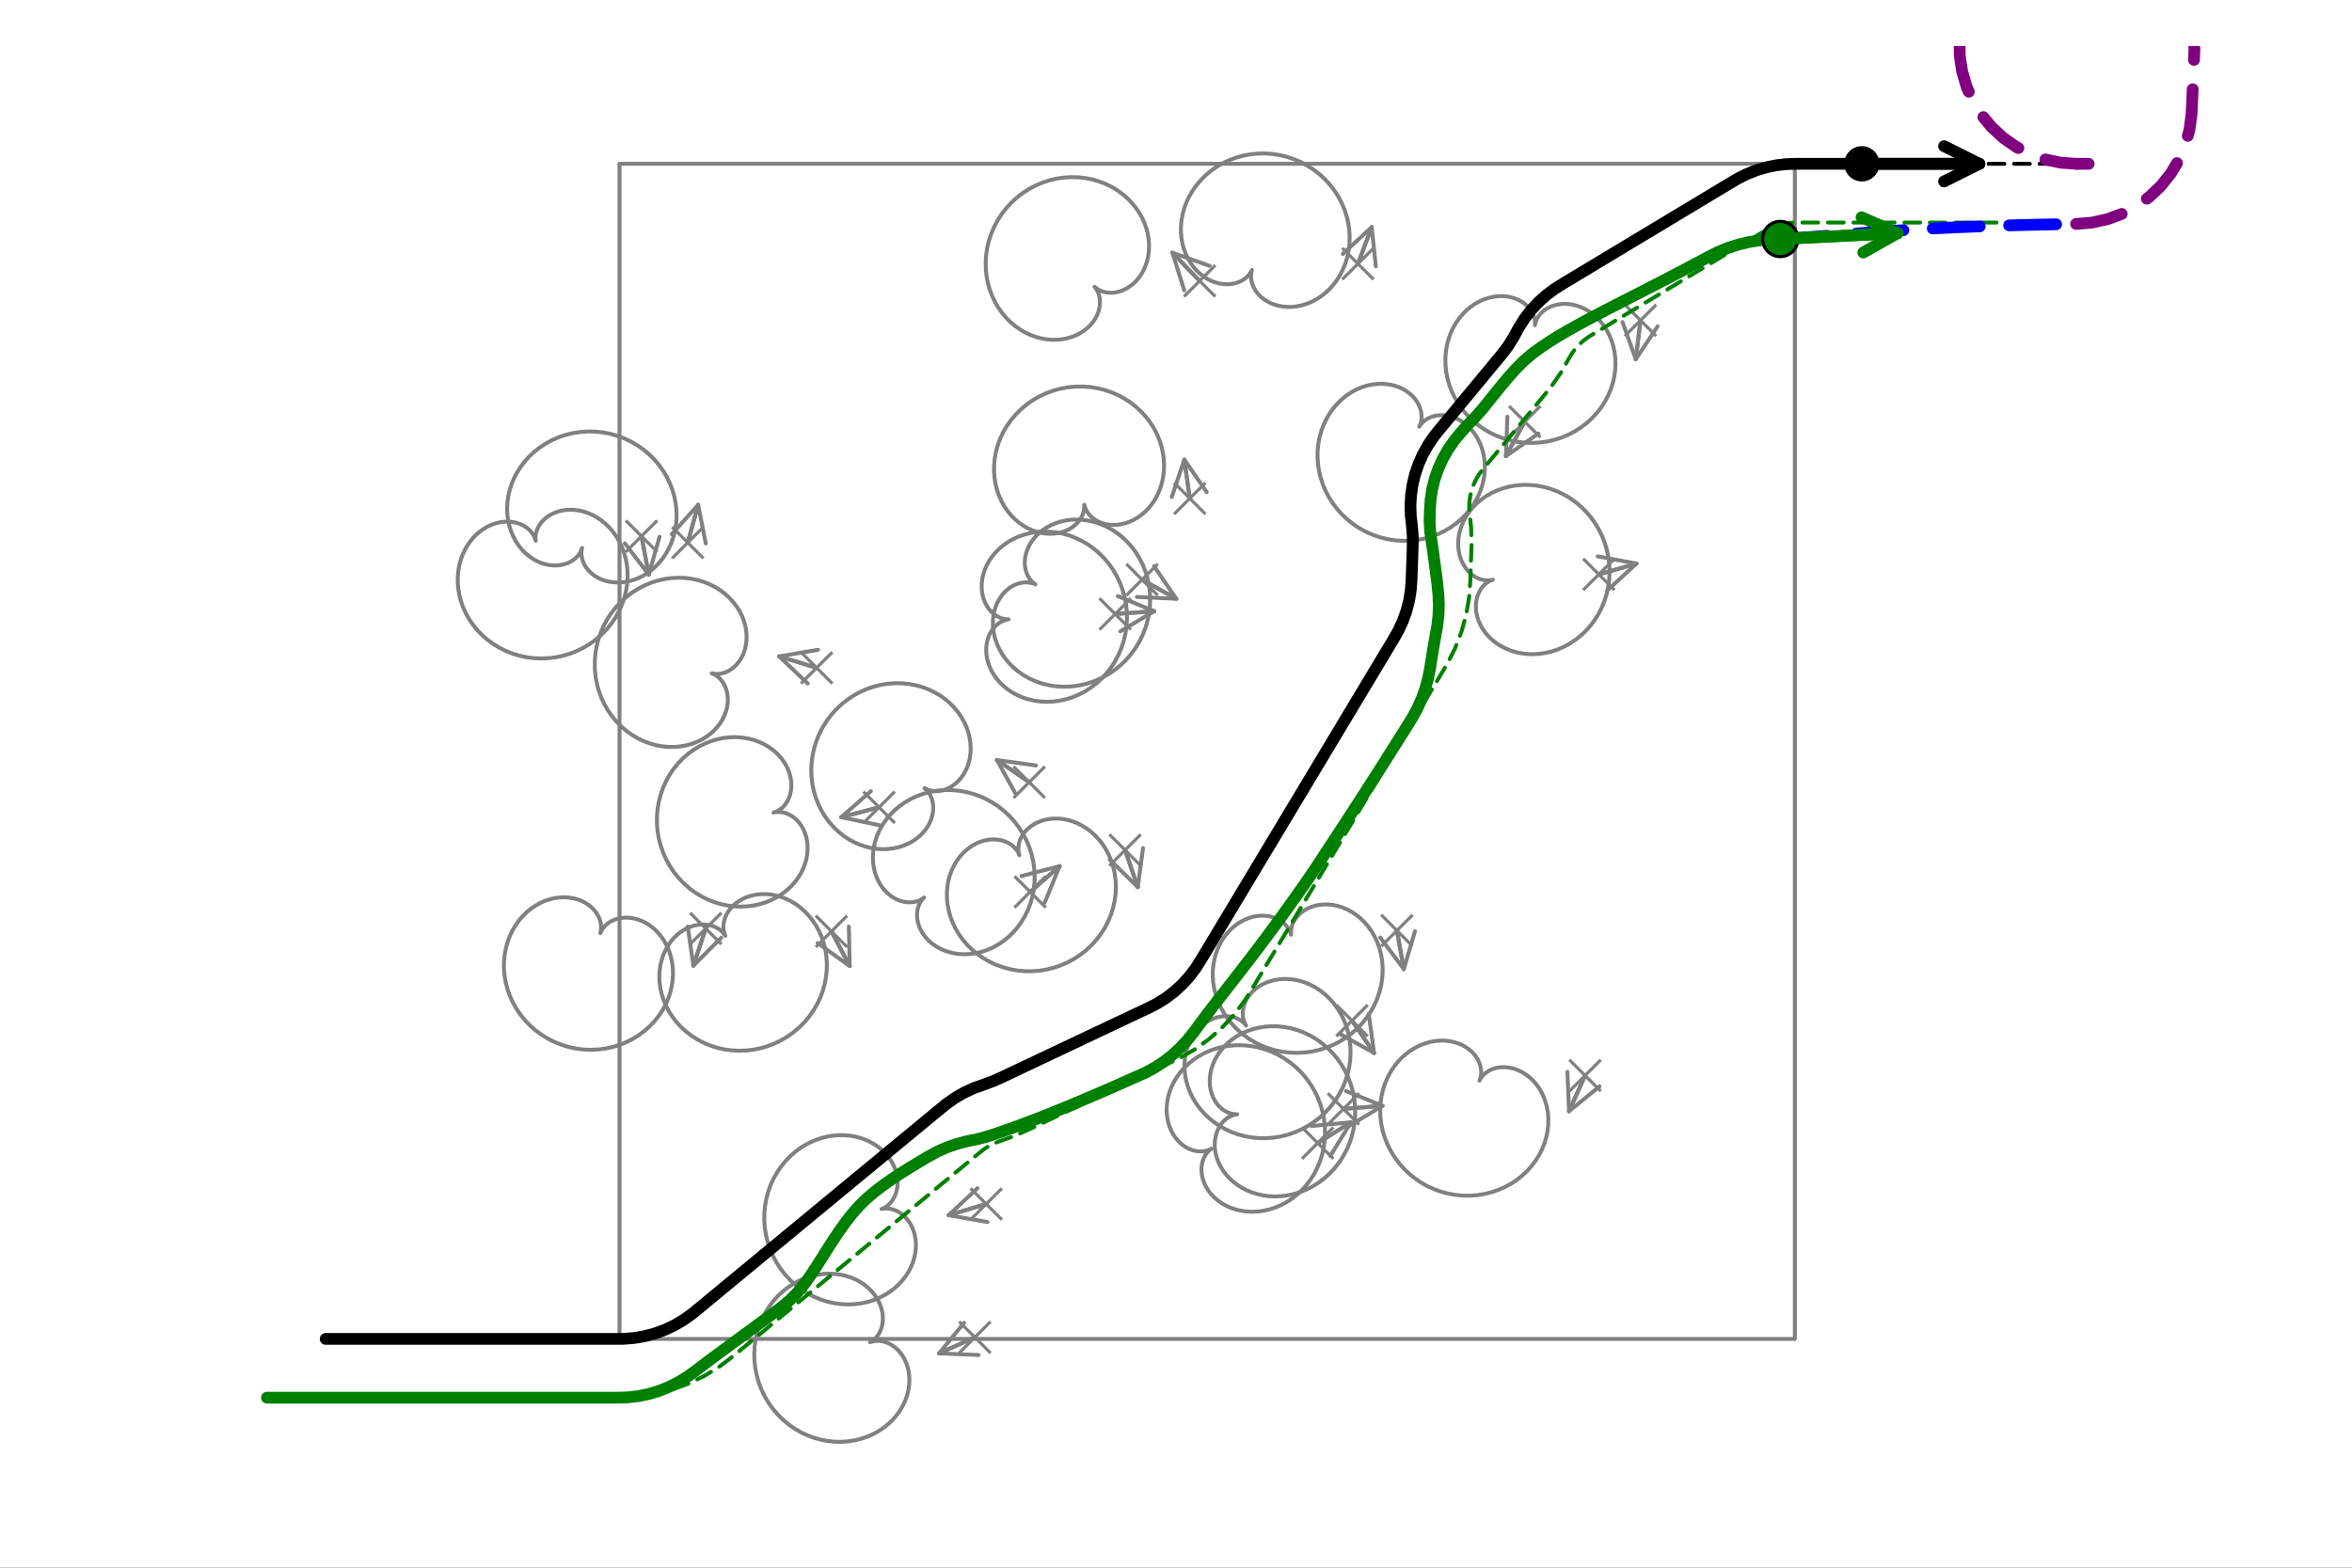 <?xml version="1.0" encoding="utf-8"?>
<svg xmlns="http://www.w3.org/2000/svg" xmlns:xlink="http://www.w3.org/1999/xlink" width="600" height="400" viewBox="0 0 2400 1600">
<rect x="0" y="0" width="2400" height="1600" fill="#333333" stroke="none"/>
<defs>
  <clipPath id="clip980">
    <rect x="0" y="0" width="2400" height="1600"/>
  </clipPath>
</defs>
<path clip-path="url(#clip980)" d="M0 1600 L2400 1600 L2400 0 L0 0  Z" fill="#ffffff" fill-rule="evenodd" fill-opacity="1"/>
<defs>
  <clipPath id="clip981">
    <rect x="480" y="0" width="1681" height="1600"/>
  </clipPath>
</defs>
<path clip-path="url(#clip980)" d="M152.416 1486.45 L2311.22 1486.45 L2311.22 47.244 L152.416 47.244  Z" fill="#ffffff" fill-rule="evenodd" fill-opacity="1"/>
<defs>
  <clipPath id="clip982">
    <rect x="152" y="47" width="2160" height="1440"/>
  </clipPath>
</defs>
<polyline clip-path="url(#clip982)" style="stroke:#808080; stroke-linecap:round; stroke-linejoin:round; stroke-width:4; stroke-opacity:1; fill:none" points="672.466,953.044 669.054,949.439 665.426,946.268 661.631,943.543 657.716,941.269 653.732,939.448 649.725,938.075 645.743,937.142 641.829,936.634 638.026,936.533 634.374,936.817 630.907,937.46 627.66,938.431 624.661,939.699 621.934,941.229 619.499,942.983 617.373,944.924 615.567,947.013 614.087,949.209 612.935,951.475 612.564,952.308 613.107,949.864 613.354,947.267 613.283,944.548 612.874,941.743 612.111,938.888 610.982,936.022 609.48,933.187 607.602,930.425 605.35,927.778 602.73,925.291 599.754,923.007 596.437,920.966 592.802,919.21 588.873,917.778 584.68,916.705 580.259,916.026 575.647,915.769 570.886,915.96 566.021,916.622 561.098,917.77 556.169,919.417 551.283,921.569 546.492,924.228 541.851,927.389 537.409,931.044 533.221,935.175 529.334,939.763 525.799,944.781 522.659,950.197 519.959,955.976 517.737,962.077 516.027,968.454 514.86,975.059 514.262,981.841 514.251,988.744 514.842,995.711 516.044,1002.69 517.86,1009.61 520.285,1016.42 523.309,1023.05 526.918,1029.46 531.09,1035.59 535.796,1041.37 541.006,1046.77 546.68,1051.73 552.776,1056.2 559.247,1060.16 566.043,1063.56 573.11,1066.38 580.39,1068.59 587.827,1070.18 595.358,1071.13 602.923,1071.43 610.462,1071.1 617.913,1070.14 625.218,1068.56 632.318,1066.37 639.158,1063.61 645.687,1060.3 651.855,1056.49 657.617,1052.2 662.934,1047.48 667.77,1042.39 672.095,1036.96 675.885,1031.27 679.119,1025.35 681.786,1019.26 683.878,1013.08 685.394,1006.84 686.337,1000.6 686.72,994.43 686.556,988.373 685.868,982.482 684.681,976.804 683.026,971.385 680.937,966.266 678.453,961.482 675.614,957.065 672.466,953.044 "/>
<line clip-path="url(#clip982)" x1="720.141" y1="947.656" x2="704.141" y2="931.656" style="stroke:#808080; stroke-width:3.2; stroke-opacity:1"/>
<line clip-path="url(#clip982)" x1="720.141" y1="947.656" x2="704.141" y2="963.656" style="stroke:#808080; stroke-width:3.2; stroke-opacity:1"/>
<line clip-path="url(#clip982)" x1="720.141" y1="947.656" x2="736.141" y2="963.656" style="stroke:#808080; stroke-width:3.2; stroke-opacity:1"/>
<line clip-path="url(#clip982)" x1="720.141" y1="947.656" x2="736.141" y2="931.656" style="stroke:#808080; stroke-width:3.2; stroke-opacity:1"/>
<polyline clip-path="url(#clip982)" style="stroke:#808080; stroke-linecap:round; stroke-linejoin:round; stroke-width:4; stroke-opacity:1; fill:none" points="720.141,947.656 707.507,985.585 "/>
<polyline clip-path="url(#clip982)" style="stroke:#808080; stroke-linecap:round; stroke-linejoin:round; stroke-width:4; stroke-opacity:1; fill:none" points="735.962,957.119 707.507,985.585 701.806,945.742 "/>
<polyline clip-path="url(#clip982)" style="stroke:#808080; stroke-linecap:round; stroke-linejoin:round; stroke-width:4; stroke-opacity:1; fill:none" points="707.507,985.585 720.141,947.656 "/>
<polyline clip-path="url(#clip982)" style="stroke:#808080; stroke-linecap:round; stroke-linejoin:round; stroke-width:4; stroke-opacity:1; fill:none" points="1370.52,274.594 1372.93,268.552 1374.83,262.217 1376.19,255.64 1376.99,248.87 1377.2,241.962 1376.82,234.971 1375.82,227.957 1374.21,220.978 1371.99,214.093 1369.16,207.362 1365.74,200.843 1361.75,194.594 1357.21,188.668 1352.16,183.117 1346.64,177.991 1340.67,173.335 1334.32,169.187 1327.63,165.585 1320.65,162.559 1313.44,160.133 1306.05,158.327 1298.55,157.154 1291,156.62 1283.46,156.727 1275.99,157.47 1268.64,158.836 1261.49,160.808 1254.57,163.363 1247.95,166.472 1241.68,170.102 1235.8,174.213 1230.35,178.764 1225.37,183.708 1220.89,188.994 1216.94,194.57 1213.54,200.383 1210.7,206.375 1208.43,212.491 1206.74,218.673 1205.61,224.864 1205.05,231.011 1205.03,237.058 1205.55,242.954 1206.57,248.651 1208.06,254.104 1210,259.27 1212.33,264.112 1215.04,268.597 1218.06,272.696 1221.36,276.387 1224.88,279.651 1228.59,282.476 1232.42,284.853 1236.34,286.781 1240.3,288.261 1244.24,289.303 1248.12,289.918 1251.91,290.124 1255.55,289.942 1259.02,289.398 1262.28,288.519 1265.3,287.338 1268.06,285.888 1270.53,284.207 1272.7,282.33 1274.55,280.298 1276.08,278.15 1277.29,275.924 1277.52,275.545 1276.91,277.984 1276.59,280.584 1276.59,283.314 1276.93,286.141 1277.62,289.027 1278.67,291.933 1280.1,294.819 1281.91,297.643 1284.1,300.36 1286.66,302.928 1289.58,305.304 1292.85,307.444 1296.44,309.308 1300.34,310.855 1304.52,312.05 1308.93,312.858 1313.55,313.248 1318.33,313.193 1323.22,312.67 1328.19,311.662 1333.18,310.154 1338.14,308.139 1343.01,305.615 1347.76,302.583 1352.31,299.052 1356.63,295.036 1360.66,290.555 1364.35,285.633 1367.65,280.301 1370.52,274.594 "/>
<line clip-path="url(#clip982)" x1="1385.65" y1="269.206" x2="1369.65" y2="253.206" style="stroke:#808080; stroke-width:3.2; stroke-opacity:1"/>
<line clip-path="url(#clip982)" x1="1385.65" y1="269.206" x2="1369.65" y2="285.206" style="stroke:#808080; stroke-width:3.2; stroke-opacity:1"/>
<line clip-path="url(#clip982)" x1="1385.65" y1="269.206" x2="1401.65" y2="285.206" style="stroke:#808080; stroke-width:3.2; stroke-opacity:1"/>
<line clip-path="url(#clip982)" x1="1385.65" y1="269.206" x2="1401.65" y2="253.206" style="stroke:#808080; stroke-width:3.2; stroke-opacity:1"/>
<polyline clip-path="url(#clip982)" style="stroke:#808080; stroke-linecap:round; stroke-linejoin:round; stroke-width:4; stroke-opacity:1; fill:none" points="1385.65,269.206 1399.71,231.782 "/>
<polyline clip-path="url(#clip982)" style="stroke:#808080; stroke-linecap:round; stroke-linejoin:round; stroke-width:4; stroke-opacity:1; fill:none" points="1370.2,259.153 1399.71,231.782 1403.9,271.813 "/>
<polyline clip-path="url(#clip982)" style="stroke:#808080; stroke-linecap:round; stroke-linejoin:round; stroke-width:4; stroke-opacity:1; fill:none" points="1399.71,231.782 1385.65,269.206 "/>
<polyline clip-path="url(#clip982)" style="stroke:#808080; stroke-linecap:round; stroke-linejoin:round; stroke-width:4; stroke-opacity:1; fill:none" points="1498.82,435.797 1495.41,432.787 1491.84,430.209 1488.15,428.067 1484.41,426.363 1480.65,425.091 1476.91,424.242 1473.25,423.801 1469.7,423.749 1466.3,424.065 1463.09,424.721 1460.1,425.689 1457.34,426.936 1454.86,428.428 1452.66,430.128 1450.75,431.999 1449.16,434.004 1448.21,435.488 1449.23,433.218 1449.98,430.74 1450.45,428.081 1450.6,425.27 1450.42,422.342 1449.89,419.331 1448.98,416.276 1447.69,413.22 1446.02,410.203 1443.95,407.269 1441.49,404.463 1438.66,401.829 1435.46,399.411 1431.9,397.252 1428.02,395.393 1423.84,393.872 1419.4,392.728 1414.71,391.993 1409.84,391.697 1404.81,391.865 1399.68,392.52 1394.49,393.678 1389.3,395.35 1384.15,397.542 1379.11,400.255 1374.22,403.485 1369.53,407.219 1365.11,411.443 1361,416.135 1357.24,421.266 1353.89,426.806 1350.99,432.716 1348.57,438.954 1346.68,445.476 1345.34,452.231 1344.58,459.167 1344.41,466.228 1344.86,473.356 1345.92,480.494 1347.6,487.58 1349.9,494.556 1352.81,501.362 1356.31,507.94 1360.38,514.233 1364.99,520.188 1370.1,525.753 1375.69,530.88 1381.7,535.527 1388.09,539.653 1394.81,543.227 1401.8,546.217 1409.01,548.603 1416.37,550.366 1423.84,551.496 1431.34,551.987 1438.82,551.842 1446.22,551.066 1453.47,549.675 1460.53,547.687 1467.33,545.128 1473.82,542.027 1479.96,538.42 1485.7,534.347 1491,529.851 1495.83,524.98 1500.16,519.785 1503.96,514.317 1507.22,508.632 1509.92,502.785 1512.06,496.833 1513.64,490.831 1514.65,484.836 1515.12,478.9 1515.06,473.078 1514.48,467.418 1513.42,461.967 1511.9,456.768 1509.97,451.862 1507.65,447.284 1504.99,443.063 1502.03,439.227 1498.82,435.797 "/>
<line clip-path="url(#clip982)" x1="1555.86" y1="430.409" x2="1539.86" y2="414.409" style="stroke:#808080; stroke-width:3.2; stroke-opacity:1"/>
<line clip-path="url(#clip982)" x1="1555.86" y1="430.409" x2="1539.86" y2="446.409" style="stroke:#808080; stroke-width:3.2; stroke-opacity:1"/>
<line clip-path="url(#clip982)" x1="1555.86" y1="430.409" x2="1571.86" y2="446.409" style="stroke:#808080; stroke-width:3.2; stroke-opacity:1"/>
<line clip-path="url(#clip982)" x1="1555.86" y1="430.409" x2="1571.86" y2="414.409" style="stroke:#808080; stroke-width:3.2; stroke-opacity:1"/>
<polyline clip-path="url(#clip982)" style="stroke:#808080; stroke-linecap:round; stroke-linejoin:round; stroke-width:4; stroke-opacity:1; fill:none" points="1555.86,430.409 1536.65,465.474 "/>
<polyline clip-path="url(#clip982)" style="stroke:#808080; stroke-linecap:round; stroke-linejoin:round; stroke-width:4; stroke-opacity:1; fill:none" points="1569.73,442.543 1536.65,465.474 1538.16,425.253 "/>
<polyline clip-path="url(#clip982)" style="stroke:#808080; stroke-linecap:round; stroke-linejoin:round; stroke-width:4; stroke-opacity:1; fill:none" points="1536.65,465.474 1555.86,430.409 "/>
<polyline clip-path="url(#clip982)" style="stroke:#808080; stroke-linecap:round; stroke-linejoin:round; stroke-width:4; stroke-opacity:1; fill:none" points="737.805,686.976 740.645,686.013 743.472,684.681 746.244,682.975 748.919,680.896 751.453,678.448 753.804,675.64 755.928,672.486 757.785,669.006 759.336,665.223 760.543,661.165 761.372,656.865 761.792,652.359 761.776,647.688 761.299,642.895 760.344,638.027 758.897,633.13 756.948,628.258 754.495,623.46 751.538,618.789 748.087,614.297 744.153,610.037 739.756,606.059 734.919,602.412 729.672,599.142 724.049,596.294 718.089,593.908 711.835,592.021 705.335,590.663 698.639,589.863 691.8,589.642 684.875,590.018 677.921,591 670.996,592.594 664.161,594.799 657.474,597.607 650.993,601.004 644.776,604.973 638.877,609.487 633.348,614.517 628.24,620.026 623.596,625.973 619.458,632.314 615.862,638.999 612.839,645.975 610.414,653.187 608.609,660.578 607.435,668.086 606.902,675.652 607.01,683.215 607.755,690.713 609.127,698.087 611.108,705.278 613.675,712.23 616.802,718.889 620.454,725.205 624.593,731.132 629.177,736.627 634.16,741.654 639.492,746.179 645.121,750.177 650.993,753.625 657.05,756.508 663.237,758.817 669.496,760.547 675.771,761.702 682.006,762.289 688.145,762.321 694.138,761.819 699.935,760.804 705.49,759.308 710.76,757.362 715.707,755.003 720.297,752.272 724.5,749.212 728.293,745.869 731.657,742.289 734.577,738.522 737.045,734.615 739.058,730.619 740.619,726.581 741.733,722.548 742.414,718.567 742.677,714.68 742.544,710.929 742.04,707.35 741.192,703.978 740.033,700.844 738.595,697.974 736.916,695.391 735.034,693.111 732.986,691.148 730.813,689.511 728.554,688.203 726.248,687.225 727.085,687.39 729.597,687.768 732.243,687.838 734.991,687.58 737.805,686.976 "/>
<line clip-path="url(#clip982)" x1="833.293" y1="681.588" x2="817.293" y2="665.588" style="stroke:#808080; stroke-width:3.2; stroke-opacity:1"/>
<line clip-path="url(#clip982)" x1="833.293" y1="681.588" x2="817.293" y2="697.588" style="stroke:#808080; stroke-width:3.2; stroke-opacity:1"/>
<line clip-path="url(#clip982)" x1="833.293" y1="681.588" x2="849.293" y2="697.588" style="stroke:#808080; stroke-width:3.2; stroke-opacity:1"/>
<line clip-path="url(#clip982)" x1="833.293" y1="681.588" x2="849.293" y2="665.588" style="stroke:#808080; stroke-width:3.2; stroke-opacity:1"/>
<polyline clip-path="url(#clip982)" style="stroke:#808080; stroke-linecap:round; stroke-linejoin:round; stroke-width:4; stroke-opacity:1; fill:none" points="833.293,681.588 795.06,669.907 "/>
<polyline clip-path="url(#clip982)" style="stroke:#808080; stroke-linecap:round; stroke-linejoin:round; stroke-width:4; stroke-opacity:1; fill:none" points="824.23,697.64 795.06,669.907 834.748,663.211 "/>
<polyline clip-path="url(#clip982)" style="stroke:#808080; stroke-linecap:round; stroke-linejoin:round; stroke-width:4; stroke-opacity:1; fill:none" points="795.06,669.907 833.293,681.588 "/>
<polyline clip-path="url(#clip982)" style="stroke:#808080; stroke-linecap:round; stroke-linejoin:round; stroke-width:4; stroke-opacity:1; fill:none" points="904.956,1370.28 901.986,1369.33 899.05,1368.74 896.186,1368.5 893.432,1368.6 890.82,1369.01 888.382,1369.7 887.738,1369.9 889.902,1368.63 891.977,1367.04 893.924,1365.14 895.706,1362.92 897.282,1360.42 898.618,1357.63 899.676,1354.6 900.426,1351.34 900.835,1347.88 900.877,1344.26 900.528,1340.52 899.768,1336.69 898.582,1332.82 896.958,1328.96 894.892,1325.15 892.381,1321.44 889.431,1317.88 886.049,1314.51 882.252,1311.39 878.059,1308.55 873.495,1306.05 868.589,1303.93 863.377,1302.22 857.897,1300.96 852.192,1300.18 846.308,1299.92 840.295,1300.18 834.205,1301 828.092,1302.38 822.012,1304.32 816.021,1306.84 810.175,1309.92 804.531,1313.55 799.144,1317.72 794.068,1322.41 789.354,1327.58 785.05,1333.2 781.202,1339.24 777.85,1345.64 775.032,1352.38 772.778,1359.38 771.117,1366.61 770.068,1373.99 769.646,1381.48 769.862,1389.02 770.718,1396.53 772.211,1403.97 774.331,1411.27 777.064,1418.37 780.387,1425.21 784.273,1431.75 788.691,1437.92 793.603,1443.68 798.965,1448.99 804.733,1453.8 810.856,1458.08 817.28,1461.81 823.95,1464.95 830.809,1467.49 837.797,1469.43 844.855,1470.74 851.923,1471.44 858.943,1471.53 865.856,1471.02 872.607,1469.93 879.143,1468.28 885.414,1466.11 891.372,1463.44 896.976,1460.32 902.186,1456.78 906.97,1452.87 911.299,1448.64 915.15,1444.14 918.505,1439.41 921.353,1434.52 923.687,1429.52 925.506,1424.45 926.816,1419.37 927.626,1414.34 927.951,1409.39 927.811,1404.58 927.231,1399.95 926.24,1395.54 924.87,1391.39 923.156,1387.52 921.136,1383.97 918.852,1380.77 916.344,1377.91 913.657,1375.43 910.835,1373.33 907.92,1371.62 904.956,1370.28 "/>
<line clip-path="url(#clip982)" x1="994.74" y1="1364.89" x2="978.74" y2="1348.89" style="stroke:#808080; stroke-width:3.2; stroke-opacity:1"/>
<line clip-path="url(#clip982)" x1="994.74" y1="1364.89" x2="978.74" y2="1380.89" style="stroke:#808080; stroke-width:3.2; stroke-opacity:1"/>
<line clip-path="url(#clip982)" x1="994.74" y1="1364.89" x2="1010.74" y2="1380.89" style="stroke:#808080; stroke-width:3.2; stroke-opacity:1"/>
<line clip-path="url(#clip982)" x1="994.74" y1="1364.89" x2="1010.74" y2="1348.89" style="stroke:#808080; stroke-width:3.2; stroke-opacity:1"/>
<polyline clip-path="url(#clip982)" style="stroke:#808080; stroke-linecap:round; stroke-linejoin:round; stroke-width:4; stroke-opacity:1; fill:none" points="994.74,1364.89 958.255,1381.24 "/>
<polyline clip-path="url(#clip982)" style="stroke:#808080; stroke-linecap:round; stroke-linejoin:round; stroke-width:4; stroke-opacity:1; fill:none" points="998.468,1382.95 958.255,1381.24 983.752,1350.09 "/>
<polyline clip-path="url(#clip982)" style="stroke:#808080; stroke-linecap:round; stroke-linejoin:round; stroke-width:4; stroke-opacity:1; fill:none" points="958.255,1381.24 994.74,1364.89 "/>
<polyline clip-path="url(#clip982)" style="stroke:#808080; stroke-linecap:round; stroke-linejoin:round; stroke-width:4; stroke-opacity:1; fill:none" points="1382.87,1137.15 1382.75,1129.54 1381.98,1121.97 1380.58,1114.5 1378.56,1107.18 1375.92,1100.08 1372.71,1093.25 1368.95,1086.74 1364.67,1080.61 1359.92,1074.9 1354.73,1069.65 1349.16,1064.9 1343.26,1060.67 1337.08,1057.01 1330.68,1053.91 1324.11,1051.41 1317.44,1049.51 1310.71,1048.21 1304,1047.5 1297.35,1047.39 1290.83,1047.84 1284.48,1048.85 1278.36,1050.38 1272.51,1052.4 1266.98,1054.89 1261.8,1057.8 1257.01,1061.08 1252.65,1064.7 1248.72,1068.61 1245.26,1072.75 1242.27,1077.07 1239.77,1081.53 1237.75,1086.08 1236.22,1090.65 1235.16,1095.21 1234.57,1099.71 1234.42,1104.09 1234.69,1108.32 1235.37,1112.37 1236.4,1116.18 1237.78,1119.74 1239.45,1123.01 1241.37,1125.97 1243.52,1128.59 1245.85,1130.88 1248.32,1132.82 1250.88,1134.39 1253.49,1135.61 1256.12,1136.48 1258.72,1137.01 1261.26,1137.2 1262.42,1137.21 1259.96,1137.64 1257.47,1138.41 1254.99,1139.52 1252.56,1140.97 1250.22,1142.76 1248.01,1144.9 1245.98,1147.37 1244.15,1150.16 1242.58,1153.25 1241.29,1156.62 1240.33,1160.24 1239.72,1164.08 1239.5,1168.1 1239.69,1172.27 1240.31,1176.55 1241.38,1180.88 1242.92,1185.23 1244.92,1189.55 1247.4,1193.78 1250.35,1197.87 1253.77,1201.78 1257.63,1205.46 1261.92,1208.85 1266.62,1211.91 1271.7,1214.6 1277.12,1216.87 1282.84,1218.69 1288.83,1220.02 1295.03,1220.83 1301.4,1221.1 1307.88,1220.8 1314.42,1219.92 1320.96,1218.45 1327.44,1216.39 1333.81,1213.74 1340.01,1210.52 1345.98,1206.72 1351.66,1202.38 1357.01,1197.52 1361.97,1192.18 1366.49,1186.38 1370.53,1180.17 1374.06,1173.6 1377.03,1166.72 1379.42,1159.57 1381.2,1152.22 1382.35,1144.73 1382.87,1137.15 "/>
<line clip-path="url(#clip982)" x1="1370.87" y1="1131.76" x2="1354.87" y2="1115.76" style="stroke:#808080; stroke-width:3.2; stroke-opacity:1"/>
<line clip-path="url(#clip982)" x1="1370.87" y1="1131.76" x2="1354.87" y2="1147.76" style="stroke:#808080; stroke-width:3.2; stroke-opacity:1"/>
<line clip-path="url(#clip982)" x1="1370.87" y1="1131.76" x2="1386.87" y2="1147.76" style="stroke:#808080; stroke-width:3.2; stroke-opacity:1"/>
<line clip-path="url(#clip982)" x1="1370.87" y1="1131.76" x2="1386.87" y2="1115.76" style="stroke:#808080; stroke-width:3.2; stroke-opacity:1"/>
<polyline clip-path="url(#clip982)" style="stroke:#808080; stroke-linecap:round; stroke-linejoin:round; stroke-width:4; stroke-opacity:1; fill:none" points="1370.87,1131.76 1410.72,1128.63 "/>
<polyline clip-path="url(#clip982)" style="stroke:#808080; stroke-linecap:round; stroke-linejoin:round; stroke-width:4; stroke-opacity:1; fill:none" points="1373.42,1113.5 1410.72,1128.63 1376.24,1149.39 "/>
<polyline clip-path="url(#clip982)" style="stroke:#808080; stroke-linecap:round; stroke-linejoin:round; stroke-width:4; stroke-opacity:1; fill:none" points="1410.72,1128.63 1370.87,1131.76 "/>
<polyline clip-path="url(#clip982)" style="stroke:#808080; stroke-linecap:round; stroke-linejoin:round; stroke-width:4; stroke-opacity:1; fill:none" points="910.525,1234.22 907.722,1233.63 904.985,1233.4 902.351,1233.48 899.854,1233.88 899.553,1233.88 901.863,1232.88 904.123,1231.56 906.296,1229.9 908.342,1227.91 910.22,1225.61 911.892,1223.01 913.321,1220.11 914.469,1216.96 915.304,1213.57 915.794,1209.97 915.91,1206.2 915.628,1202.3 914.928,1198.31 913.792,1194.27 912.21,1190.22 910.174,1186.21 907.682,1182.3 904.739,1178.53 901.351,1174.95 897.535,1171.61 893.308,1168.56 888.696,1165.83 883.727,1163.48 878.437,1161.55 872.863,1160.06 867.049,1159.07 861.04,1158.58 854.886,1158.63 848.64,1159.23 842.356,1160.41 836.089,1162.16 829.897,1164.49 823.836,1167.39 817.965,1170.86 812.338,1174.88 807.01,1179.43 802.033,1184.47 797.457,1189.99 793.328,1195.93 789.688,1202.26 786.576,1208.93 784.023,1215.9 782.058,1223.1 780.704,1230.48 779.976,1237.98 779.886,1245.55 780.438,1253.11 781.629,1260.62 783.453,1268.01 785.895,1275.21 788.934,1282.18 792.545,1288.86 796.697,1295.19 801.353,1301.12 806.472,1306.61 812.009,1311.63 817.915,1316.12 824.136,1320.07 830.619,1323.45 837.306,1326.24 844.139,1328.42 851.059,1330 858.006,1330.96 864.922,1331.32 871.749,1331.08 878.432,1330.26 884.916,1328.89 891.153,1326.99 897.094,1324.59 902.697,1321.74 907.923,1318.46 912.738,1314.81 917.113,1310.82 921.023,1306.56 924.452,1302.07 927.385,1297.41 929.816,1292.61 931.743,1287.75 933.169,1282.87 934.104,1278.01 934.562,1273.23 934.561,1268.58 934.126,1264.09 933.283,1259.81 932.064,1255.77 930.504,1252.01 928.639,1248.55 926.509,1245.42 924.156,1242.64 921.621,1240.21 918.948,1238.15 916.179,1236.47 913.358,1235.16 910.525,1234.22 "/>
<line clip-path="url(#clip982)" x1="1006.33" y1="1228.83" x2="990.334" y2="1212.83" style="stroke:#808080; stroke-width:3.2; stroke-opacity:1"/>
<line clip-path="url(#clip982)" x1="1006.33" y1="1228.83" x2="990.334" y2="1244.83" style="stroke:#808080; stroke-width:3.2; stroke-opacity:1"/>
<line clip-path="url(#clip982)" x1="1006.33" y1="1228.83" x2="1022.33" y2="1244.83" style="stroke:#808080; stroke-width:3.2; stroke-opacity:1"/>
<line clip-path="url(#clip982)" x1="1006.33" y1="1228.83" x2="1022.33" y2="1212.83" style="stroke:#808080; stroke-width:3.2; stroke-opacity:1"/>
<polyline clip-path="url(#clip982)" style="stroke:#808080; stroke-linecap:round; stroke-linejoin:round; stroke-width:4; stroke-opacity:1; fill:none" points="1006.33,1228.83 968.018,1240.24 "/>
<polyline clip-path="url(#clip982)" style="stroke:#808080; stroke-linecap:round; stroke-linejoin:round; stroke-width:4; stroke-opacity:1; fill:none" points="1007.66,1247.22 968.018,1240.24 997.386,1212.71 "/>
<polyline clip-path="url(#clip982)" style="stroke:#808080; stroke-linecap:round; stroke-linejoin:round; stroke-width:4; stroke-opacity:1; fill:none" points="968.018,1240.24 1006.33,1228.83 "/>
<polyline clip-path="url(#clip982)" style="stroke:#808080; stroke-linecap:round; stroke-linejoin:round; stroke-width:4; stroke-opacity:1; fill:none" points="1373.68,1047.04 1371.18,1040.72 1368.19,1034.74 1364.74,1029.12 1360.88,1023.92 1356.66,1019.17 1352.12,1014.88 1347.31,1011.09 1342.29,1007.81 1337.11,1005.06 1331.83,1002.83 1326.5,1001.13 1321.17,999.955 1315.89,999.291 1310.72,999.122 1305.69,999.427 1300.86,1000.18 1296.27,1001.36 1291.94,1002.92 1287.92,1004.82 1284.23,1007.04 1280.89,1009.53 1277.93,1012.24 1275.35,1015.13 1273.16,1018.16 1271.38,1021.28 1269.99,1024.44 1269,1027.61 1268.38,1030.74 1268.13,1033.79 1268.22,1036.73 1268.64,1039.51 1269.35,1042.12 1270.33,1044.52 1271.56,1046.69 1270.56,1045.42 1268.79,1043.57 1266.72,1041.89 1264.37,1040.4 1261.76,1039.15 1258.91,1038.17 1255.84,1037.49 1252.58,1037.14 1249.17,1037.14 1245.65,1037.52 1242.05,1038.31 1238.42,1039.5 1234.79,1041.12 1231.23,1043.17 1227.77,1045.64 1224.45,1048.54 1221.34,1051.86 1218.47,1055.57 1215.89,1059.66 1213.64,1064.11 1211.77,1068.88 1210.3,1073.95 1209.29,1079.26 1208.74,1084.78 1208.7,1090.47 1209.19,1096.27 1210.21,1102.13 1211.79,1108 1213.92,1113.82 1216.61,1119.54 1219.85,1125.11 1223.63,1130.45 1227.93,1135.54 1232.73,1140.3 1237.99,1144.69 1243.69,1148.66 1249.79,1152.18 1256.24,1155.19 1262.99,1157.66 1270,1159.56 1277.21,1160.88 1284.56,1161.58 1292,1161.65 1299.46,1161.09 1306.88,1159.89 1314.21,1158.06 1321.37,1155.61 1328.32,1152.56 1335,1148.92 1341.35,1144.73 1347.32,1140.01 1352.87,1134.82 1357.95,1129.19 1362.51,1123.16 1366.54,1116.8 1369.99,1110.15 1372.86,1103.27 1375.11,1096.22 1376.74,1089.06 1377.75,1081.84 1378.13,1074.63 1377.9,1067.49 1377.07,1060.47 1375.66,1053.64 1373.68,1047.04 "/>
<line clip-path="url(#clip982)" x1="1379.59" y1="1041.65" x2="1363.59" y2="1025.65" style="stroke:#808080; stroke-width:3.2; stroke-opacity:1"/>
<line clip-path="url(#clip982)" x1="1379.59" y1="1041.65" x2="1363.59" y2="1057.65" style="stroke:#808080; stroke-width:3.2; stroke-opacity:1"/>
<line clip-path="url(#clip982)" x1="1379.59" y1="1041.65" x2="1395.59" y2="1057.65" style="stroke:#808080; stroke-width:3.2; stroke-opacity:1"/>
<line clip-path="url(#clip982)" x1="1379.59" y1="1041.65" x2="1395.59" y2="1025.65" style="stroke:#808080; stroke-width:3.2; stroke-opacity:1"/>
<polyline clip-path="url(#clip982)" style="stroke:#808080; stroke-linecap:round; stroke-linejoin:round; stroke-width:4; stroke-opacity:1; fill:none" points="1379.59,1041.65 1402.1,1074.69 "/>
<polyline clip-path="url(#clip982)" style="stroke:#808080; stroke-linecap:round; stroke-linejoin:round; stroke-width:4; stroke-opacity:1; fill:none" points="1396.71,1034.8 1402.1,1074.69 1366.96,1055.07 "/>
<polyline clip-path="url(#clip982)" style="stroke:#808080; stroke-linecap:round; stroke-linejoin:round; stroke-width:4; stroke-opacity:1; fill:none" points="1402.1,1074.69 1379.59,1041.65 "/>
<polyline clip-path="url(#clip982)" style="stroke:#808080; stroke-linecap:round; stroke-linejoin:round; stroke-width:4; stroke-opacity:1; fill:none" points="1153.23,292.091 1156.43,289.542 1159.46,286.586 1162.27,283.235 1164.83,279.505 1167.09,275.419 1169,271.002 1170.54,266.286 1171.65,261.306 1172.32,256.103 1172.51,250.72 1172.2,245.203 1171.37,239.601 1170.01,233.968 1168.11,228.354 1165.66,222.817 1162.66,217.409 1159.14,212.187 1155.09,207.204 1150.55,202.513 1145.53,198.166 1140.07,194.21 1134.2,190.691 1127.97,187.65 1121.42,185.126 1114.6,183.15 1107.55,181.751 1100.35,180.951 1093.03,180.767 1085.67,181.209 1078.32,182.283 1071.04,183.988 1063.9,186.315 1056.95,189.252 1050.25,192.779 1043.86,196.87 1037.82,201.494 1032.2,206.616 1027.02,212.194 1022.35,218.184 1018.2,224.535 1014.61,231.195 1011.62,238.109 1009.23,245.22 1007.46,252.467 1006.32,259.79 1005.81,267.13 1005.93,274.426 1006.66,281.619 1008,288.652 1009.9,295.469 1012.36,302.018 1015.33,308.25 1018.79,314.12 1022.68,319.588 1026.96,324.616 1031.59,329.175 1036.51,333.238 1041.67,336.785 1047.02,339.802 1052.51,342.279 1058.07,344.214 1063.65,345.61 1069.2,346.474 1074.67,346.821 1080.01,346.668 1085.18,346.04 1090.12,344.965 1094.8,343.473 1099.19,341.602 1103.25,339.39 1106.95,336.877 1110.28,334.107 1113.22,331.126 1115.76,327.977 1117.88,324.708 1119.59,321.364 1120.89,317.991 1121.79,314.631 1122.31,311.327 1122.45,308.118 1122.24,305.042 1121.71,302.132 1120.87,299.418 1119.77,296.928 1118.43,294.685 1116.89,292.707 1117.49,293.202 1119.5,294.754 1121.78,296.104 1124.3,297.216 1127.05,298.057 1130,298.599 1133.11,298.812 1136.36,298.672 1139.71,298.158 1143.11,297.253 1146.53,295.945 1149.92,294.226 1153.23,292.091 "/>
<line clip-path="url(#clip982)" x1="1224.13" y1="286.703" x2="1208.13" y2="270.703" style="stroke:#808080; stroke-width:3.2; stroke-opacity:1"/>
<line clip-path="url(#clip982)" x1="1224.13" y1="286.703" x2="1208.13" y2="302.703" style="stroke:#808080; stroke-width:3.2; stroke-opacity:1"/>
<line clip-path="url(#clip982)" x1="1224.13" y1="286.703" x2="1240.13" y2="302.703" style="stroke:#808080; stroke-width:3.2; stroke-opacity:1"/>
<line clip-path="url(#clip982)" x1="1224.13" y1="286.703" x2="1240.13" y2="270.703" style="stroke:#808080; stroke-width:3.2; stroke-opacity:1"/>
<polyline clip-path="url(#clip982)" style="stroke:#808080; stroke-linecap:round; stroke-linejoin:round; stroke-width:4; stroke-opacity:1; fill:none" points="1224.13,286.703 1196.37,257.934 "/>
<polyline clip-path="url(#clip982)" style="stroke:#808080; stroke-linecap:round; stroke-linejoin:round; stroke-width:4; stroke-opacity:1; fill:none" points="1208.42,296.339 1196.37,257.934 1234.32,271.342 "/>
<polyline clip-path="url(#clip982)" style="stroke:#808080; stroke-linecap:round; stroke-linejoin:round; stroke-width:4; stroke-opacity:1; fill:none" points="1196.37,257.934 1224.13,286.703 "/>
<polyline clip-path="url(#clip982)" style="stroke:#808080; stroke-linecap:round; stroke-linejoin:round; stroke-width:4; stroke-opacity:1; fill:none" points="1636.51,332.352 1633.17,328.095 1629.55,324.267 1625.7,320.884 1621.66,317.961 1617.49,315.506 1613.24,313.52 1608.96,312.001 1604.68,310.941 1600.47,310.327 1596.37,310.142 1592.4,310.364 1588.63,310.967 1585.07,311.922 1581.76,313.196 1578.73,314.754 1576,316.559 1573.58,318.572 1571.5,320.754 1569.75,323.062 1568.34,325.458 1567.28,327.901 1566.55,330.352 1566.25,331.928 1566.34,329.44 1566.11,326.857 1565.55,324.212 1564.65,321.543 1563.38,318.89 1561.76,316.293 1559.78,313.794 1557.44,311.436 1554.76,309.259 1551.74,307.305 1548.41,305.615 1544.8,304.226 1540.92,303.175 1536.81,302.494 1532.52,302.214 1528.07,302.362 1523.51,302.958 1518.88,304.022 1514.24,305.565 1509.64,307.596 1505.11,310.118 1500.73,313.127 1496.53,316.615 1492.57,320.569 1488.89,324.97 1485.55,329.792 1482.6,335.006 1480.06,340.577 1477.99,346.466 1476.41,352.631 1475.37,359.023 1474.88,365.592 1474.96,372.284 1475.63,379.045 1476.9,385.816 1478.78,392.54 1481.25,399.158 1484.32,405.61 1487.96,411.841 1492.17,417.793 1496.9,423.412 1502.13,428.647 1507.83,433.45 1513.95,437.778 1520.44,441.589 1527.27,444.85 1534.36,447.53 1541.67,449.605 1549.13,451.056 1556.7,451.871 1564.3,452.044 1571.88,451.575 1579.37,450.468 1586.72,448.738 1593.87,446.4 1600.76,443.481 1607.33,440.009 1613.54,436.018 1619.35,431.548 1624.71,426.642 1629.58,421.349 1633.93,415.717 1637.74,409.802 1640.98,403.657 1643.65,397.341 1645.73,390.911 1647.23,384.423 1648.13,377.937 1648.46,371.509 1648.23,365.192 1647.46,359.039 1646.17,353.101 1644.39,347.422 1642.17,342.046 1639.53,337.012 1636.51,332.352 "/>
<line clip-path="url(#clip982)" x1="1674.01" y1="326.964" x2="1658.01" y2="310.964" style="stroke:#808080; stroke-width:3.2; stroke-opacity:1"/>
<line clip-path="url(#clip982)" x1="1674.01" y1="326.964" x2="1658.01" y2="342.964" style="stroke:#808080; stroke-width:3.2; stroke-opacity:1"/>
<line clip-path="url(#clip982)" x1="1674.01" y1="326.964" x2="1690.01" y2="342.964" style="stroke:#808080; stroke-width:3.2; stroke-opacity:1"/>
<line clip-path="url(#clip982)" x1="1674.01" y1="326.964" x2="1690.01" y2="310.964" style="stroke:#808080; stroke-width:3.2; stroke-opacity:1"/>
<polyline clip-path="url(#clip982)" style="stroke:#808080; stroke-linecap:round; stroke-linejoin:round; stroke-width:4; stroke-opacity:1; fill:none" points="1674.01,326.964 1669.13,366.644 "/>
<polyline clip-path="url(#clip982)" style="stroke:#808080; stroke-linecap:round; stroke-linejoin:round; stroke-width:4; stroke-opacity:1; fill:none" points="1691.39,333.106 1669.13,366.644 1655.66,328.718 "/>
<polyline clip-path="url(#clip982)" style="stroke:#808080; stroke-linecap:round; stroke-linejoin:round; stroke-width:4; stroke-opacity:1; fill:none" points="1669.13,366.644 1674.01,326.964 "/>
<polyline clip-path="url(#clip982)" style="stroke:#808080; stroke-linecap:round; stroke-linejoin:round; stroke-width:4; stroke-opacity:1; fill:none" points="1131.69,872.997 1128.77,867.37 1125.44,862.123 1121.73,857.29 1117.69,852.9 1113.37,848.977 1108.82,845.54 1104.09,842.601 1099.24,840.168 1094.31,838.242 1089.37,836.82 1084.45,835.893 1079.62,835.446 1074.9,835.461 1070.36,835.914 1066.03,836.778 1061.94,838.021 1058.12,839.608 1054.62,841.502 1051.44,843.664 1048.61,846.051 1046.15,848.623 1044.05,851.334 1042.34,854.143 1041,857.006 1040.03,859.881 1039.42,862.728 1039.16,865.509 1039.23,868.186 1039.61,870.728 1040.2,872.891 1039.23,870.61 1037.94,868.376 1036.33,866.228 1034.39,864.205 1032.13,862.347 1029.57,860.692 1026.73,859.278 1023.63,858.141 1020.29,857.314 1016.75,856.829 1013.04,856.714 1009.19,856.993 1005.25,857.688 1001.27,858.814 997.276,860.383 993.329,862.403 989.474,864.875 985.759,867.795 982.232,871.156 978.944,874.943 975.939,879.137 973.264,883.713 970.961,888.643 969.071,893.893 967.63,899.423 966.671,905.192 966.222,911.153 966.308,917.257 966.946,923.452 968.151,929.684 969.929,935.897 972.284,942.035 975.21,948.039 978.699,953.854 982.734,959.424 987.293,964.694 992.35,969.613 997.873,974.131 1003.82,978.201 1010.16,981.783 1016.83,984.837 1023.8,987.332 1030.99,989.239 1038.37,990.536 1045.87,991.206 1053.42,991.24 1060.98,990.632 1068.47,989.385 1075.84,987.506 1083.03,985.01 1089.98,981.918 1096.63,978.253 1102.93,974.049 1108.84,969.342 1114.31,964.173 1119.29,958.586 1123.75,952.633 1127.67,946.364 1131.01,939.835 1133.76,933.104 1135.91,926.228 1137.44,919.267 1138.36,912.28 1138.67,905.326 1138.38,898.463 1137.52,891.747 1136.09,885.231 1134.14,878.965 1131.69,872.997 "/>
<line clip-path="url(#clip982)" x1="1148.04" y1="867.61" x2="1132.04" y2="851.61" style="stroke:#808080; stroke-width:3.2; stroke-opacity:1"/>
<line clip-path="url(#clip982)" x1="1148.04" y1="867.61" x2="1132.04" y2="883.61" style="stroke:#808080; stroke-width:3.2; stroke-opacity:1"/>
<line clip-path="url(#clip982)" x1="1148.04" y1="867.61" x2="1164.04" y2="883.61" style="stroke:#808080; stroke-width:3.2; stroke-opacity:1"/>
<line clip-path="url(#clip982)" x1="1148.04" y1="867.61" x2="1164.04" y2="851.61" style="stroke:#808080; stroke-width:3.2; stroke-opacity:1"/>
<polyline clip-path="url(#clip982)" style="stroke:#808080; stroke-linecap:round; stroke-linejoin:round; stroke-width:4; stroke-opacity:1; fill:none" points="1148.04,867.61 1161,905.427 "/>
<polyline clip-path="url(#clip982)" style="stroke:#808080; stroke-linecap:round; stroke-linejoin:round; stroke-width:4; stroke-opacity:1; fill:none" points="1166.36,865.535 1161,905.427 1132.3,877.209 "/>
<polyline clip-path="url(#clip982)" style="stroke:#808080; stroke-linecap:round; stroke-linejoin:round; stroke-width:4; stroke-opacity:1; fill:none" points="1161,905.427 1148.04,867.61 "/>
<polyline clip-path="url(#clip982)" style="stroke:#808080; stroke-linecap:round; stroke-linejoin:round; stroke-width:4; stroke-opacity:1; fill:none" points="1402.31,955.116 1399.22,949.931 1395.74,945.146 1391.94,940.791 1387.86,936.891 1383.55,933.463 1379.05,930.52 1374.43,928.071 1369.74,926.116 1365.02,924.653 1360.32,923.672 1355.7,923.161 1351.19,923.1 1346.85,923.466 1342.71,924.232 1338.8,925.369 1335.16,926.841 1331.82,928.612 1328.79,930.643 1326.11,932.894 1323.77,935.323 1321.8,937.888 1320.19,940.546 1318.94,943.255 1318.05,945.976 1317.51,948.667 1317.31,951.292 1317.43,953.815 1317.38,954.007 1316.64,951.6 1315.57,949.205 1314.16,946.861 1312.41,944.609 1310.32,942.487 1307.92,940.537 1305.2,938.799 1302.19,937.309 1298.9,936.106 1295.38,935.223 1291.65,934.693 1287.73,934.543 1283.68,934.8 1279.54,935.484 1275.34,936.612 1271.13,938.197 1266.96,940.244 1262.89,942.756 1258.96,945.73 1255.21,949.158 1251.71,953.024 1248.49,957.311 1245.61,961.992 1243.1,967.04 1241.01,972.419 1239.37,978.091 1238.23,984.012 1237.6,990.136 1237.51,996.414 1237.98,1002.79 1239.03,1009.22 1240.67,1015.63 1242.89,1021.98 1245.69,1028.2 1249.06,1034.23 1252.99,1040.03 1257.46,1045.54 1262.43,1050.69 1267.89,1055.45 1273.78,1059.77 1280.07,1063.6 1286.71,1066.91 1293.65,1069.66 1300.84,1071.82 1308.21,1073.37 1315.72,1074.29 1323.31,1074.58 1330.9,1074.23 1338.44,1073.23 1345.87,1071.6 1353.13,1069.35 1360.17,1066.49 1366.91,1063.07 1373.33,1059.09 1379.35,1054.61 1384.94,1049.66 1390.06,1044.29 1394.67,1038.54 1398.75,1032.47 1402.25,1026.14 1405.18,1019.59 1407.51,1012.89 1409.23,1006.09 1410.35,999.257 1410.86,992.448 1410.79,985.718 1410.14,979.124 1408.94,972.718 1407.21,966.551 1404.99,960.669 1402.31,955.116 "/>
<line clip-path="url(#clip982)" x1="1425.42" y1="949.729" x2="1409.42" y2="933.729" style="stroke:#808080; stroke-width:3.2; stroke-opacity:1"/>
<line clip-path="url(#clip982)" x1="1425.42" y1="949.729" x2="1409.42" y2="965.729" style="stroke:#808080; stroke-width:3.2; stroke-opacity:1"/>
<line clip-path="url(#clip982)" x1="1425.42" y1="949.729" x2="1441.42" y2="965.729" style="stroke:#808080; stroke-width:3.2; stroke-opacity:1"/>
<line clip-path="url(#clip982)" x1="1425.42" y1="949.729" x2="1441.42" y2="933.729" style="stroke:#808080; stroke-width:3.2; stroke-opacity:1"/>
<polyline clip-path="url(#clip982)" style="stroke:#808080; stroke-linecap:round; stroke-linejoin:round; stroke-width:4; stroke-opacity:1; fill:none" points="1425.42,949.729 1432.46,989.083 "/>
<polyline clip-path="url(#clip982)" style="stroke:#808080; stroke-linecap:round; stroke-linejoin:round; stroke-width:4; stroke-opacity:1; fill:none" points="1443.84,950.478 1432.46,989.083 1408.4,956.812 "/>
<polyline clip-path="url(#clip982)" style="stroke:#808080; stroke-linecap:round; stroke-linejoin:round; stroke-width:4; stroke-opacity:1; fill:none" points="1432.46,989.083 1425.42,949.729 "/>
<polyline clip-path="url(#clip982)" style="stroke:#808080; stroke-linecap:round; stroke-linejoin:round; stroke-width:4; stroke-opacity:1; fill:none" points="1149.93,632.052 1149.79,624.446 1149.01,616.877 1147.59,609.408 1145.55,602.098 1142.9,595.005 1139.67,588.186 1135.9,581.692 1131.61,575.575 1126.84,569.879 1121.65,564.645 1116.07,559.911 1110.17,555.707 1103.99,552.06 1097.58,548.988 1091.02,546.506 1084.35,544.623 1077.63,543.34 1070.93,542.653 1064.29,542.553 1057.78,543.024 1051.45,544.045 1045.35,545.59 1039.52,547.629 1034,550.125 1028.85,553.04 1024.08,556.332 1019.73,559.954 1015.83,563.859 1012.39,567.998 1009.43,572.321 1006.95,576.775 1004.95,581.31 1003.44,585.876 1002.4,590.424 1001.83,594.905 1001.7,599.275 1001.99,603.491 1002.67,607.515 1003.72,611.31 1005.11,614.845 1006.78,618.093 1008.72,621.029 1010.87,623.637 1013.2,625.901 1015.66,627.813 1018.22,629.369 1020.83,630.569 1023.45,631.417 1026.04,631.923 1028.57,632.101 1029.18,632.14 1026.72,632.594 1024.22,633.38 1021.74,634.507 1019.31,635.98 1016.97,637.799 1014.76,639.959 1012.73,642.452 1010.91,645.263 1009.34,648.374 1008.07,651.763 1007.12,655.401 1006.53,659.259 1006.32,663.3 1006.53,667.485 1007.17,671.774 1008.26,676.121 1009.82,680.479 1011.84,684.801 1014.35,689.036 1017.32,693.134 1020.76,697.045 1024.64,700.719 1028.96,704.108 1033.68,707.165 1038.78,709.845 1044.22,712.107 1049.96,713.912 1055.96,715.227 1062.18,716.021 1068.56,716.27 1075.05,715.953 1081.6,715.055 1088.15,713.569 1094.64,711.49 1101.01,708.822 1107.21,705.574 1113.17,701.76 1118.85,697.401 1124.2,692.524 1129.15,687.16 1133.66,681.346 1137.69,675.124 1141.2,668.541 1144.15,661.645 1146.53,654.492 1148.29,647.136 1149.43,639.636 1149.93,632.052 "/>
<line clip-path="url(#clip982)" x1="1137.91" y1="626.665" x2="1121.91" y2="610.665" style="stroke:#808080; stroke-width:3.2; stroke-opacity:1"/>
<line clip-path="url(#clip982)" x1="1137.91" y1="626.665" x2="1121.91" y2="642.665" style="stroke:#808080; stroke-width:3.2; stroke-opacity:1"/>
<line clip-path="url(#clip982)" x1="1137.91" y1="626.665" x2="1153.91" y2="642.665" style="stroke:#808080; stroke-width:3.2; stroke-opacity:1"/>
<line clip-path="url(#clip982)" x1="1137.91" y1="626.665" x2="1153.91" y2="610.665" style="stroke:#808080; stroke-width:3.2; stroke-opacity:1"/>
<polyline clip-path="url(#clip982)" style="stroke:#808080; stroke-linecap:round; stroke-linejoin:round; stroke-width:4; stroke-opacity:1; fill:none" points="1137.91,626.665 1177.78,623.818 "/>
<polyline clip-path="url(#clip982)" style="stroke:#808080; stroke-linecap:round; stroke-linejoin:round; stroke-width:4; stroke-opacity:1; fill:none" points="1140.59,608.427 1177.78,623.818 1143.16,644.336 "/>
<polyline clip-path="url(#clip982)" style="stroke:#808080; stroke-linecap:round; stroke-linejoin:round; stroke-width:4; stroke-opacity:1; fill:none" points="1177.78,623.818 1137.91,626.665 "/>
<polyline clip-path="url(#clip982)" style="stroke:#808080; stroke-linecap:round; stroke-linejoin:round; stroke-width:4; stroke-opacity:1; fill:none" points="838.282,955.96 835.593,949.922 832.44,944.237 828.865,938.945 824.913,934.08 820.63,929.671 816.068,925.741 811.278,922.31 806.313,919.39 801.226,916.989 796.071,915.107 790.9,913.742 785.764,912.883 780.713,912.516 775.795,912.622 771.052,913.176 766.527,914.151 762.257,915.514 758.274,917.23 754.607,919.261 751.281,921.566 748.315,924.104 745.723,926.83 743.515,929.701 741.696,932.672 740.265,935.7 739.218,938.742 738.544,941.756 738.231,944.703 738.26,947.546 738.61,950.25 739.257,952.785 740.171,955.123 739.829,954.648 738.346,952.593 736.55,950.656 734.449,948.877 732.055,947.292 729.386,945.939 726.463,944.853 723.312,944.067 719.962,943.612 716.447,943.515 712.804,943.801 709.072,944.49 705.294,945.597 701.514,947.135 697.779,949.11 694.135,951.524 690.63,954.374 687.312,957.651 684.229,961.341 681.427,965.426 678.949,969.881 676.839,974.678 675.135,979.782 673.873,985.156 673.086,990.759 672.801,996.543 673.042,1002.46 673.826,1008.46 675.167,1014.49 677.072,1020.49 679.542,1026.41 682.573,1032.19 686.154,1037.77 690.271,1043.11 694.901,1048.14 700.017,1052.81 705.587,1057.08 711.572,1060.91 717.93,1064.24 724.615,1067.04 731.577,1069.28 738.762,1070.94 746.113,1071.98 753.573,1072.4 761.081,1072.19 768.576,1071.34 775.999,1069.85 783.287,1067.73 790.383,1065 797.227,1061.67 803.765,1057.79 809.946,1053.36 815.718,1048.44 821.04,1043.06 825.868,1037.28 830.17,1031.13 833.914,1024.68 837.077,1017.97 839.639,1011.07 841.588,1004.04 842.918,996.927 843.628,989.802 843.723,982.72 843.217,975.74 842.125,968.918 840.471,962.308 838.282,955.96 "/>
<line clip-path="url(#clip982)" x1="848.392" y1="950.572" x2="832.392" y2="934.572" style="stroke:#808080; stroke-width:3.2; stroke-opacity:1"/>
<line clip-path="url(#clip982)" x1="848.392" y1="950.572" x2="832.392" y2="966.572" style="stroke:#808080; stroke-width:3.2; stroke-opacity:1"/>
<line clip-path="url(#clip982)" x1="848.392" y1="950.572" x2="864.392" y2="966.572" style="stroke:#808080; stroke-width:3.2; stroke-opacity:1"/>
<line clip-path="url(#clip982)" x1="848.392" y1="950.572" x2="864.392" y2="934.572" style="stroke:#808080; stroke-width:3.2; stroke-opacity:1"/>
<polyline clip-path="url(#clip982)" style="stroke:#808080; stroke-linecap:round; stroke-linejoin:round; stroke-width:4; stroke-opacity:1; fill:none" points="848.392,950.572 867.01,985.95 "/>
<polyline clip-path="url(#clip982)" style="stroke:#808080; stroke-linecap:round; stroke-linejoin:round; stroke-width:4; stroke-opacity:1; fill:none" points="866.174,945.71 867.01,985.95 834.316,962.475 "/>
<polyline clip-path="url(#clip982)" style="stroke:#808080; stroke-linecap:round; stroke-linejoin:round; stroke-width:4; stroke-opacity:1; fill:none" points="867.01,985.95 848.392,950.572 "/>
<polyline clip-path="url(#clip982)" style="stroke:#808080; stroke-linecap:round; stroke-linejoin:round; stroke-width:4; stroke-opacity:1; fill:none" points="1053.29,915.647 1054.72,908.57 1055.56,901.329 1055.77,893.983 1055.35,886.589 1054.3,879.21 1052.62,871.905 1050.32,864.735 1047.4,857.759 1043.9,851.034 1039.83,844.617 1035.23,838.56 1030.13,832.912 1024.58,827.718 1018.61,823.02 1012.29,818.853 1005.65,815.248 998.77,812.231 991.69,809.82 984.475,808.03 977.185,806.867 969.88,806.334 962.62,806.424 955.463,807.127 948.468,808.426 941.689,810.299 935.178,812.718 928.983,815.65 923.15,819.057 917.718,822.899 912.724,827.13 908.198,831.702 904.166,836.565 900.647,841.665 897.655,846.949 895.198,852.363 893.28,857.852 891.898,863.362 891.042,868.839 890.699,874.234 890.85,879.496 891.471,884.581 892.534,889.445 894.007,894.048 895.855,898.357 898.039,902.34 900.518,905.971 903.248,909.229 906.185,912.098 909.284,914.566 912.499,916.627 915.785,918.281 919.097,919.53 922.392,920.383 925.628,920.854 928.766,920.959 931.771,920.72 934.608,920.16 937.247,919.308 939.663,918.193 941.833,916.849 942.979,915.989 941.254,917.788 939.702,919.87 938.358,922.221 937.258,924.82 936.434,927.645 935.916,930.668 935.733,933.857 935.909,937.178 936.464,940.594 937.415,944.064 938.774,947.545 940.55,950.993 942.746,954.363 945.359,957.609 948.383,960.683 951.805,963.539 955.608,966.133 959.77,968.422 964.264,970.362 969.058,971.916 974.115,973.048 979.396,973.725 984.856,973.92 990.45,973.609 996.125,972.774 1001.83,971.4 1007.52,969.48 1013.12,967.011 1018.59,963.997 1023.88,960.446 1028.92,956.374 1033.67,951.8 1038.07,946.752 1042.07,941.259 1045.63,935.359 1048.72,929.093 1051.28,922.506 1053.29,915.647 "/>
<line clip-path="url(#clip982)" x1="1051.17" y1="910.26" x2="1035.17" y2="894.26" style="stroke:#808080; stroke-width:3.2; stroke-opacity:1"/>
<line clip-path="url(#clip982)" x1="1051.17" y1="910.26" x2="1035.17" y2="926.26" style="stroke:#808080; stroke-width:3.2; stroke-opacity:1"/>
<line clip-path="url(#clip982)" x1="1051.17" y1="910.26" x2="1067.17" y2="926.26" style="stroke:#808080; stroke-width:3.2; stroke-opacity:1"/>
<line clip-path="url(#clip982)" x1="1051.17" y1="910.26" x2="1067.17" y2="894.26" style="stroke:#808080; stroke-width:3.2; stroke-opacity:1"/>
<polyline clip-path="url(#clip982)" style="stroke:#808080; stroke-linecap:round; stroke-linejoin:round; stroke-width:4; stroke-opacity:1; fill:none" points="1051.17,910.26 1081.31,884.004 "/>
<polyline clip-path="url(#clip982)" style="stroke:#808080; stroke-linecap:round; stroke-linejoin:round; stroke-width:4; stroke-opacity:1; fill:none" points="1042.34,894.074 1081.31,884.004 1065.99,921.221 "/>
<polyline clip-path="url(#clip982)" style="stroke:#808080; stroke-linecap:round; stroke-linejoin:round; stroke-width:4; stroke-opacity:1; fill:none" points="1081.31,884.004 1051.17,910.26 "/>
<polyline clip-path="url(#clip982)" style="stroke:#808080; stroke-linecap:round; stroke-linejoin:round; stroke-width:4; stroke-opacity:1; fill:none" points="1175.69,514.077 1178.72,509.472 1181.38,504.49 1183.63,499.164 1185.43,493.532 1186.76,487.636 1187.57,481.522 1187.84,475.239 1187.56,468.84 1186.7,462.378 1185.25,455.909 1183.22,449.492 1180.6,443.183 1177.41,437.041 1173.64,431.121 1169.34,425.481 1164.51,420.173 1159.2,415.247 1153.44,410.753 1147.26,406.734 1140.72,403.229 1133.86,400.274 1126.74,397.898 1119.4,396.127 1111.92,394.978 1104.35,394.464 1096.75,394.593 1089.18,395.365 1081.7,396.773 1074.38,398.806 1067.27,401.447 1060.42,404.671 1053.9,408.449 1047.75,412.746 1042.01,417.524 1036.74,422.738 1031.96,428.341 1027.71,434.282 1024.02,440.506 1020.9,446.959 1018.38,453.582 1016.46,460.317 1015.14,467.105 1014.42,473.888 1014.29,480.608 1014.75,487.209 1015.76,493.638 1017.3,499.844 1019.34,505.778 1021.85,511.398 1024.79,516.663 1028.11,521.539 1031.78,525.994 1035.73,530.004 1039.94,533.549 1044.33,536.614 1048.87,539.191 1053.49,541.277 1058.15,542.872 1062.81,543.985 1067.4,544.628 1071.89,544.819 1076.23,544.578 1080.38,543.932 1084.31,542.91 1087.97,541.547 1091.35,539.876 1094.42,537.937 1097.16,535.769 1099.56,533.414 1101.59,530.914 1103.27,528.31 1104.59,525.645 1105.54,522.96 1106.15,520.294 1106.42,517.685 1106.37,515.168 1106.48,515.407 1107.16,517.842 1108.18,520.273 1109.53,522.663 1111.22,524.97 1113.26,527.156 1115.62,529.178 1118.3,530.998 1121.28,532.576 1124.54,533.875 1128.05,534.859 1131.78,535.497 1135.7,535.758 1139.76,535.616 1143.94,535.049 1148.18,534.039 1152.45,532.572 1156.68,530.641 1160.84,528.241 1164.87,525.375 1168.72,522.049 1172.34,518.278 1175.69,514.077 "/>
<line clip-path="url(#clip982)" x1="1214.06" y1="508.69" x2="1198.06" y2="492.69" style="stroke:#808080; stroke-width:3.2; stroke-opacity:1"/>
<line clip-path="url(#clip982)" x1="1214.06" y1="508.69" x2="1198.06" y2="524.69" style="stroke:#808080; stroke-width:3.2; stroke-opacity:1"/>
<line clip-path="url(#clip982)" x1="1214.06" y1="508.69" x2="1230.06" y2="524.69" style="stroke:#808080; stroke-width:3.2; stroke-opacity:1"/>
<line clip-path="url(#clip982)" x1="1214.06" y1="508.69" x2="1230.06" y2="492.69" style="stroke:#808080; stroke-width:3.2; stroke-opacity:1"/>
<polyline clip-path="url(#clip982)" style="stroke:#808080; stroke-linecap:round; stroke-linejoin:round; stroke-width:4; stroke-opacity:1; fill:none" points="1214.06,508.69 1208.49,469.101 "/>
<polyline clip-path="url(#clip982)" style="stroke:#808080; stroke-linecap:round; stroke-linejoin:round; stroke-width:4; stroke-opacity:1; fill:none" points="1195.68,507.254 1208.49,469.101 1231.33,502.247 "/>
<polyline clip-path="url(#clip982)" style="stroke:#808080; stroke-linecap:round; stroke-linejoin:round; stroke-width:4; stroke-opacity:1; fill:none" points="1208.49,469.101 1214.06,508.69 "/>
<polyline clip-path="url(#clip982)" style="stroke:#808080; stroke-linecap:round; stroke-linejoin:round; stroke-width:4; stroke-opacity:1; fill:none" points="1350.57,1171.99 1351.64,1164.69 1352.09,1157.27 1351.9,1149.8 1351.08,1142.33 1349.62,1134.92 1347.53,1127.64 1344.83,1120.55 1341.53,1113.7 1337.67,1107.15 1333.26,1100.94 1328.35,1095.14 1322.98,1089.79 1317.19,1084.92 1311.03,1080.58 1304.56,1076.79 1297.83,1073.59 1290.89,1070.98 1283.81,1068.99 1276.65,1067.62 1269.46,1066.87 1262.31,1066.74 1255.25,1067.22 1248.34,1068.29 1241.64,1069.93 1235.19,1072.11 1229.05,1074.8 1223.26,1077.97 1217.85,1081.57 1212.88,1085.56 1208.36,1089.89 1204.32,1094.5 1200.78,1099.36 1197.76,1104.41 1195.26,1109.58 1193.28,1114.84 1191.83,1120.12 1190.89,1125.37 1190.46,1130.55 1190.51,1135.6 1191.01,1140.48 1191.95,1145.15 1193.29,1149.57 1195,1153.7 1197.03,1157.52 1199.35,1161 1201.91,1164.11 1204.68,1166.85 1207.6,1169.2 1210.63,1171.16 1213.73,1172.72 1216.86,1173.89 1219.97,1174.67 1223.02,1175.09 1225.97,1175.16 1228.79,1174.89 1231.44,1174.32 1233.91,1173.46 1236.15,1172.36 1235.35,1172.96 1233.42,1174.62 1231.64,1176.58 1230.04,1178.83 1228.65,1181.36 1227.52,1184.14 1226.68,1187.16 1226.16,1190.37 1225.98,1193.76 1226.18,1197.28 1226.77,1200.9 1227.76,1204.57 1229.18,1208.26 1231.03,1211.91 1233.32,1215.48 1236.03,1218.92 1239.17,1222.19 1242.71,1225.24 1246.65,1228.02 1250.96,1230.48 1255.62,1232.59 1260.58,1234.31 1265.82,1235.59 1271.29,1236.41 1276.95,1236.74 1282.75,1236.55 1288.64,1235.83 1294.57,1234.55 1300.48,1232.72 1306.31,1230.33 1312.02,1227.39 1317.54,1223.89 1322.82,1219.86 1327.81,1215.32 1332.46,1210.29 1336.7,1204.81 1340.51,1198.9 1343.84,1192.62 1346.65,1186.01 1348.9,1179.11 1350.57,1171.99 "/>
<line clip-path="url(#clip982)" x1="1344.58" y1="1166.6" x2="1328.58" y2="1150.6" style="stroke:#808080; stroke-width:3.2; stroke-opacity:1"/>
<line clip-path="url(#clip982)" x1="1344.58" y1="1166.6" x2="1328.58" y2="1182.6" style="stroke:#808080; stroke-width:3.2; stroke-opacity:1"/>
<line clip-path="url(#clip982)" x1="1344.58" y1="1166.6" x2="1360.58" y2="1182.6" style="stroke:#808080; stroke-width:3.2; stroke-opacity:1"/>
<line clip-path="url(#clip982)" x1="1344.58" y1="1166.6" x2="1360.58" y2="1150.6" style="stroke:#808080; stroke-width:3.2; stroke-opacity:1"/>
<polyline clip-path="url(#clip982)" style="stroke:#808080; stroke-linecap:round; stroke-linejoin:round; stroke-width:4; stroke-opacity:1; fill:none" points="1344.58,1166.6 1378.49,1145.42 "/>
<polyline clip-path="url(#clip982)" style="stroke:#808080; stroke-linecap:round; stroke-linejoin:round; stroke-width:4; stroke-opacity:1; fill:none" points="1338.42,1149.22 1378.49,1145.42 1357.49,1179.76 "/>
<polyline clip-path="url(#clip982)" style="stroke:#808080; stroke-linecap:round; stroke-linejoin:round; stroke-width:4; stroke-opacity:1; fill:none" points="1378.49,1145.42 1344.58,1166.6 "/>
<polyline clip-path="url(#clip982)" style="stroke:#808080; stroke-linecap:round; stroke-linejoin:round; stroke-width:4; stroke-opacity:1; fill:none" points="799.755,829.326 796.997,828.832 794.313,828.676 791.74,828.841 789.309,829.304 791.485,828.583 793.812,827.489 796.08,826.062 798.251,824.303 800.284,822.217 802.14,819.815 803.78,817.111 805.167,814.124 806.263,810.877 807.037,807.399 807.457,803.72 807.496,799.876 807.129,795.906 806.337,791.852 805.105,787.758 803.42,783.669 801.279,779.635 798.679,775.703 795.626,771.923 792.129,768.344 788.203,765.014 783.87,761.981 779.154,759.29 774.087,756.983 768.702,755.1 763.041,753.677 757.147,752.746 751.066,752.335 744.85,752.468 738.55,753.161 732.223,754.427 725.923,756.273 719.709,758.699 713.637,761.7 707.765,765.266 702.148,769.378 696.841,774.015 691.894,779.149 687.359,784.745 683.278,790.765 679.695,797.165 676.646,803.899 674.164,810.915 672.275,818.158 670.999,825.573 670.354,833.099 670.348,840.677 670.984,848.245 672.259,855.743 674.165,863.11 676.685,870.286 679.799,877.215 683.479,883.841 687.694,890.112 692.405,895.98 697.572,901.401 703.147,906.336 709.081,910.75 715.322,914.613 721.813,917.902 728.498,920.599 735.318,922.693 742.214,924.177 749.127,925.052 755.998,925.325 762.771,925.006 769.39,924.115 775.802,922.675 781.958,920.713 787.812,918.263 793.322,915.362 798.45,912.051 803.162,908.375 807.432,904.381 811.236,900.118 814.557,895.636 817.384,890.989 819.711,886.227 821.536,881.403 822.865,876.569 823.708,871.773 824.08,867.063 824.001,862.485 823.495,858.082 822.59,853.892 821.318,849.951 819.714,846.29 817.816,842.935 815.663,839.91 813.297,837.232 810.76,834.913 808.095,832.963 805.345,831.383 802.551,830.172 799.755,829.326 "/>
<line clip-path="url(#clip982)" x1="897.029" y1="823.938" x2="881.029" y2="807.938" style="stroke:#808080; stroke-width:3.2; stroke-opacity:1"/>
<line clip-path="url(#clip982)" x1="897.029" y1="823.938" x2="881.029" y2="839.938" style="stroke:#808080; stroke-width:3.2; stroke-opacity:1"/>
<line clip-path="url(#clip982)" x1="897.029" y1="823.938" x2="913.029" y2="839.938" style="stroke:#808080; stroke-width:3.2; stroke-opacity:1"/>
<line clip-path="url(#clip982)" x1="897.029" y1="823.938" x2="913.029" y2="807.938" style="stroke:#808080; stroke-width:3.2; stroke-opacity:1"/>
<polyline clip-path="url(#clip982)" style="stroke:#808080; stroke-linecap:round; stroke-linejoin:round; stroke-width:4; stroke-opacity:1; fill:none" points="897.029,823.938 858.356,834.067 "/>
<polyline clip-path="url(#clip982)" style="stroke:#808080; stroke-linecap:round; stroke-linejoin:round; stroke-width:4; stroke-opacity:1; fill:none" points="897.742,842.358 858.356,834.067 888.621,807.533 "/>
<polyline clip-path="url(#clip982)" style="stroke:#808080; stroke-linecap:round; stroke-linejoin:round; stroke-width:4; stroke-opacity:1; fill:none" points="858.356,834.067 897.029,823.938 "/>
<polyline clip-path="url(#clip982)" style="stroke:#808080; stroke-linecap:round; stroke-linejoin:round; stroke-width:4; stroke-opacity:1; fill:none" points="1564.54,1103.07 1561.12,1099.8 1557.51,1096.96 1553.77,1094.57 1549.95,1092.62 1546.08,1091.11 1542.22,1090.03 1538.41,1089.38 1534.7,1089.13 1531.12,1089.27 1527.71,1089.77 1524.51,1090.6 1521.53,1091.73 1518.82,1093.13 1516.39,1094.76 1514.25,1096.59 1512.43,1098.57 1510.92,1100.67 1509.74,1102.85 1510.43,1101 1511.06,1098.51 1511.39,1095.86 1511.4,1093.07 1511.07,1090.19 1510.39,1087.24 1509.34,1084.26 1507.91,1081.31 1506.09,1078.41 1503.89,1075.62 1501.32,1072.97 1498.37,1070.52 1495.07,1068.3 1491.44,1066.35 1487.49,1064.72 1483.27,1063.44 1478.8,1062.55 1474.12,1062.08 1469.27,1062.06 1464.29,1062.51 1459.24,1063.44 1454.16,1064.88 1449.1,1066.83 1444.12,1069.3 1439.27,1072.28 1434.59,1075.76 1430.15,1079.74 1426,1084.18 1422.18,1089.08 1418.74,1094.39 1415.73,1100.09 1413.18,1106.14 1411.14,1112.48 1409.63,1119.08 1408.69,1125.88 1408.33,1132.82 1408.57,1139.86 1409.42,1146.93 1410.9,1153.98 1412.99,1160.94 1415.68,1167.76 1418.98,1174.37 1422.85,1180.72 1427.27,1186.76 1432.21,1192.43 1437.63,1197.69 1443.5,1202.48 1449.77,1206.76 1456.39,1210.51 1463.31,1213.68 1470.46,1216.26 1477.8,1218.22 1485.26,1219.56 1492.79,1220.25 1500.32,1220.3 1507.79,1219.72 1515.14,1218.52 1522.31,1216.7 1529.25,1214.3 1535.9,1211.35 1542.22,1207.87 1548.16,1203.9 1553.67,1199.49 1558.72,1194.68 1563.27,1189.52 1567.31,1184.06 1570.8,1178.36 1573.74,1172.47 1576.11,1166.46 1577.91,1160.36 1579.14,1154.25 1579.82,1148.18 1579.95,1142.19 1579.55,1136.35 1578.65,1130.7 1577.27,1125.29 1575.45,1120.15 1573.23,1115.33 1570.64,1110.86 1567.73,1106.77 1564.54,1103.07 "/>
<line clip-path="url(#clip982)" x1="1617.44" y1="1097.69" x2="1601.44" y2="1081.69" style="stroke:#808080; stroke-width:3.2; stroke-opacity:1"/>
<line clip-path="url(#clip982)" x1="1617.44" y1="1097.69" x2="1601.44" y2="1113.69" style="stroke:#808080; stroke-width:3.2; stroke-opacity:1"/>
<line clip-path="url(#clip982)" x1="1617.44" y1="1097.69" x2="1633.44" y2="1113.69" style="stroke:#808080; stroke-width:3.2; stroke-opacity:1"/>
<line clip-path="url(#clip982)" x1="1617.44" y1="1097.69" x2="1633.44" y2="1081.69" style="stroke:#808080; stroke-width:3.2; stroke-opacity:1"/>
<polyline clip-path="url(#clip982)" style="stroke:#808080; stroke-linecap:round; stroke-linejoin:round; stroke-width:4; stroke-opacity:1; fill:none" points="1617.44,1097.69 1601.07,1134.16 "/>
<polyline clip-path="url(#clip982)" style="stroke:#808080; stroke-linecap:round; stroke-linejoin:round; stroke-width:4; stroke-opacity:1; fill:none" points="1632.23,1108.69 1601.07,1134.16 1599.39,1093.94 "/>
<polyline clip-path="url(#clip982)" style="stroke:#808080; stroke-linecap:round; stroke-linejoin:round; stroke-width:4; stroke-opacity:1; fill:none" points="1601.07,1134.16 1617.44,1097.69 "/>
<polyline clip-path="url(#clip982)" style="stroke:#808080; stroke-linecap:round; stroke-linejoin:round; stroke-width:4; stroke-opacity:1; fill:none" points="631.949,552.639 628.863,547.422 625.399,542.604 621.602,538.216 617.521,534.281 613.206,530.819 608.708,527.842 604.08,525.359 599.372,523.371 594.636,521.876 589.922,520.865 585.277,520.326 580.748,520.239 576.378,520.582 572.206,521.328 568.268,522.446 564.597,523.903 561.221,525.663 558.163,527.686 555.443,529.932 553.073,532.359 551.065,534.926 549.421,537.589 548.143,540.307 547.225,543.038 546.658,545.743 546.429,548.384 546.521,550.926 546.62,551.934 545.909,549.536 544.866,547.147 543.486,544.807 541.769,542.554 539.718,540.43 537.342,538.473 534.656,536.725 531.676,535.223 528.425,534.003 524.93,533.102 521.221,532.55 517.334,532.376 513.306,532.606 509.179,533.261 504.996,534.358 500.804,535.91 496.65,537.924 492.583,540.401 488.654,543.341 484.911,546.733 481.403,550.564 478.18,554.817 475.285,559.465 472.764,564.481 470.658,569.829 469.004,575.473 467.836,581.368 467.183,587.469 467.07,593.726 467.517,600.087 468.538,606.496 470.141,612.899 472.329,619.238 475.099,625.454 478.442,631.491 482.343,637.292 486.78,642.803 491.728,647.97 497.155,652.743 503.022,657.075 509.29,660.924 515.91,664.25 522.834,667.02 530.008,669.205 537.375,670.782 544.878,671.733 552.455,672.047 560.048,671.718 567.593,670.748 575.031,669.143 582.301,666.917 589.346,664.088 596.109,660.683 602.538,656.731 608.583,652.268 614.199,647.334 619.344,641.974 623.983,636.237 628.083,630.174 631.62,623.84 634.575,617.291 636.932,610.585 638.685,603.781 639.831,596.938 640.375,590.114 640.328,583.367 639.704,576.753 638.525,570.324 636.818,564.132 634.614,558.222 631.949,552.639 "/>
<line clip-path="url(#clip982)" x1="654.573" y1="547.252" x2="638.573" y2="531.252" style="stroke:#808080; stroke-width:3.2; stroke-opacity:1"/>
<line clip-path="url(#clip982)" x1="654.573" y1="547.252" x2="638.573" y2="563.252" style="stroke:#808080; stroke-width:3.2; stroke-opacity:1"/>
<line clip-path="url(#clip982)" x1="654.573" y1="547.252" x2="670.573" y2="563.252" style="stroke:#808080; stroke-width:3.2; stroke-opacity:1"/>
<line clip-path="url(#clip982)" x1="654.573" y1="547.252" x2="670.573" y2="531.252" style="stroke:#808080; stroke-width:3.2; stroke-opacity:1"/>
<polyline clip-path="url(#clip982)" style="stroke:#808080; stroke-linecap:round; stroke-linejoin:round; stroke-width:4; stroke-opacity:1; fill:none" points="654.573,547.252 662.025,586.529 "/>
<polyline clip-path="url(#clip982)" style="stroke:#808080; stroke-linecap:round; stroke-linejoin:round; stroke-width:4; stroke-opacity:1; fill:none" points="672.999,547.804 662.025,586.529 637.63,554.515 "/>
<polyline clip-path="url(#clip982)" style="stroke:#808080; stroke-linecap:round; stroke-linejoin:round; stroke-width:4; stroke-opacity:1; fill:none" points="662.025,586.529 654.573,547.252 "/>
<polyline clip-path="url(#clip982)" style="stroke:#808080; stroke-linecap:round; stroke-linejoin:round; stroke-width:4; stroke-opacity:1; fill:none" points="969.159,803.716 972.261,801.82 975.26,799.525 978.111,796.837 980.769,793.766 983.189,790.326 985.33,786.537 987.15,782.424 988.61,778.016 989.675,773.346 990.312,768.453 990.492,763.378 990.192,758.165 989.39,752.863 988.073,747.52 986.231,742.191 983.86,736.927 980.96,731.782 977.54,726.811 973.613,722.066 969.196,717.601 964.313,713.466 958.995,709.709 953.275,706.376 947.192,703.507 940.791,701.142 934.119,699.314 927.227,698.051 920.168,697.377 913,697.308 905.781,697.859 898.57,699.033 891.428,700.832 884.414,703.249 877.587,706.271 871.006,709.881 864.726,714.054 858.801,718.761 853.28,723.966 848.21,729.629 843.632,735.707 839.585,742.149 836.099,748.905 833.202,755.918 830.915,763.132 829.253,770.488 828.224,777.924 827.832,785.381 828.073,792.797 828.937,800.114 830.408,807.272 832.467,814.215 835.085,820.891 838.231,827.248 841.867,833.241 845.954,838.826 850.446,843.968 855.295,848.632 860.45,852.791 865.858,856.425 871.464,859.516 877.213,862.054 883.048,864.036 888.916,865.462 894.76,866.34 900.527,866.681 906.168,866.505 911.633,865.833 916.878,864.693 921.86,863.117 926.543,861.139 930.893,858.8 934.881,856.141 938.485,853.204 941.684,850.036 944.466,846.684 946.822,843.194 948.748,839.613 950.248,835.988 951.327,832.365 951.997,828.787 952.274,825.296 952.178,821.931 951.733,818.727 950.966,815.718 949.907,812.933 948.589,810.396 947.047,808.129 945.316,806.147 943.435,804.465 943.416,804.357 945.654,805.516 948.117,806.429 950.781,807.064 953.617,807.394 956.593,807.394 959.675,807.042 962.823,806.32 965.999,805.215 969.159,803.716 "/>
<line clip-path="url(#clip982)" x1="1050.22" y1="798.329" x2="1034.22" y2="782.329" style="stroke:#808080; stroke-width:3.2; stroke-opacity:1"/>
<line clip-path="url(#clip982)" x1="1050.22" y1="798.329" x2="1034.22" y2="814.329" style="stroke:#808080; stroke-width:3.2; stroke-opacity:1"/>
<line clip-path="url(#clip982)" x1="1050.22" y1="798.329" x2="1066.22" y2="814.329" style="stroke:#808080; stroke-width:3.2; stroke-opacity:1"/>
<line clip-path="url(#clip982)" x1="1050.22" y1="798.329" x2="1066.22" y2="782.329" style="stroke:#808080; stroke-width:3.2; stroke-opacity:1"/>
<polyline clip-path="url(#clip982)" style="stroke:#808080; stroke-linecap:round; stroke-linejoin:round; stroke-width:4; stroke-opacity:1; fill:none" points="1050.22,798.329 1017.27,775.691 "/>
<polyline clip-path="url(#clip982)" style="stroke:#808080; stroke-linecap:round; stroke-linejoin:round; stroke-width:4; stroke-opacity:1; fill:none" points="1036.75,810.912 1017.27,775.691 1057.14,781.24 "/>
<polyline clip-path="url(#clip982)" style="stroke:#808080; stroke-linecap:round; stroke-linejoin:round; stroke-width:4; stroke-opacity:1; fill:none" points="1017.27,775.691 1050.22,798.329 "/>
<polyline clip-path="url(#clip982)" style="stroke:#808080; stroke-linecap:round; stroke-linejoin:round; stroke-width:4; stroke-opacity:1; fill:none" points="682.782,559.194 685.33,553.389 687.395,547.273 688.944,540.892 689.948,534.295 690.381,527.534 690.227,520.664 689.47,513.742 688.105,506.827 686.129,499.976 683.548,493.249 680.372,486.706 676.617,480.404 672.307,474.397 667.47,468.741 662.139,463.484 656.353,458.674 650.155,454.355 643.594,450.563 636.72,447.332 629.588,444.69 622.255,442.66 614.779,441.257 607.222,440.492 599.644,440.369 592.106,440.886 584.67,442.035 577.393,443.802 570.333,446.165 563.546,449.1 557.082,452.575 550.991,456.554 545.315,460.996 540.095,465.857 535.365,471.087 531.154,476.637 527.486,482.451 524.378,488.476 521.844,494.653 519.889,500.925 518.513,507.236 517.71,513.529 517.471,519.749 517.777,525.843 518.606,531.759 519.933,537.451 521.725,542.874 523.947,547.988 526.559,552.756 529.521,557.148 532.786,561.137 536.309,564.702 540.04,567.826 543.932,570.499 547.935,572.715 552,574.475 556.08,575.783 560.127,576.649 564.097,577.087 567.949,577.118 571.642,576.764 575.142,576.052 578.415,575.012 581.434,573.678 584.174,572.084 586.615,570.269 588.743,568.271 590.547,566.129 592.02,563.883 593.161,561.573 593.972,559.236 593.487,561.569 593.274,564.133 593.378,566.813 593.819,569.574 594.612,572.378 595.767,575.188 597.293,577.961 599.19,580.656 601.457,583.229 604.086,585.638 607.066,587.841 610.379,589.795 614.004,591.461 617.914,592.8 622.08,593.778 626.466,594.361 631.033,594.521 635.741,594.233 640.543,593.475 645.393,592.233 650.24,590.495 655.035,588.255 659.725,585.513 664.257,582.274 668.58,578.549 672.642,574.355 676.395,569.712 679.79,564.647 682.782,559.194 "/>
<line clip-path="url(#clip982)" x1="701.789" y1="553.807" x2="685.789" y2="537.807" style="stroke:#808080; stroke-width:3.2; stroke-opacity:1"/>
<line clip-path="url(#clip982)" x1="701.789" y1="553.807" x2="685.789" y2="569.807" style="stroke:#808080; stroke-width:3.2; stroke-opacity:1"/>
<line clip-path="url(#clip982)" x1="701.789" y1="553.807" x2="717.789" y2="569.807" style="stroke:#808080; stroke-width:3.2; stroke-opacity:1"/>
<line clip-path="url(#clip982)" x1="701.789" y1="553.807" x2="717.789" y2="537.807" style="stroke:#808080; stroke-width:3.2; stroke-opacity:1"/>
<polyline clip-path="url(#clip982)" style="stroke:#808080; stroke-linecap:round; stroke-linejoin:round; stroke-width:4; stroke-opacity:1; fill:none" points="701.789,553.807 712.398,515.262 "/>
<polyline clip-path="url(#clip982)" style="stroke:#808080; stroke-linecap:round; stroke-linejoin:round; stroke-width:4; stroke-opacity:1; fill:none" points="685.49,545.195 712.398,515.262 720.2,554.748 "/>
<polyline clip-path="url(#clip982)" style="stroke:#808080; stroke-linecap:round; stroke-linejoin:round; stroke-width:4; stroke-opacity:1; fill:none" points="712.398,515.262 701.789,553.807 "/>
<polyline clip-path="url(#clip982)" style="stroke:#808080; stroke-linecap:round; stroke-linejoin:round; stroke-width:4; stroke-opacity:1; fill:none" points="1172.38,596.996 1170.81,589.799 1168.66,582.818 1165.95,576.107 1162.7,569.716 1158.96,563.693 1154.77,558.08 1150.17,552.916 1145.21,548.233 1139.93,544.059 1134.41,540.416 1128.68,537.322 1122.81,534.785 1116.85,532.813 1110.85,531.402 1104.88,530.548 1098.98,530.237 1093.22,530.451 1087.63,531.169 1082.26,532.363 1077.15,534 1072.35,536.047 1067.88,538.463 1063.78,541.207 1060.08,544.235 1056.78,547.501 1053.9,550.958 1051.46,554.558 1049.46,558.254 1047.89,561.998 1046.75,565.745 1046.02,569.45 1045.7,573.07 1045.77,576.565 1046.19,579.9 1046.94,583.039 1048,585.955 1049.32,588.619 1050.87,591.011 1052.63,593.114 1054.54,594.914 1056.57,596.402 1056.42,596.405 1054.07,595.468 1051.53,594.799 1048.81,594.425 1045.95,594.373 1042.98,594.663 1039.94,595.314 1036.87,596.339 1033.81,597.75 1030.81,599.551 1027.9,601.742 1025.13,604.321 1022.55,607.276 1020.2,610.595 1018.12,614.258 1016.35,618.242 1014.94,622.517 1013.91,627.052 1013.3,631.808 1013.13,636.746 1013.44,641.821 1014.25,646.987 1015.56,652.194 1017.38,657.39 1019.73,662.523 1022.6,667.539 1025.98,672.386 1029.87,677.01 1034.24,681.358 1039.07,685.381 1044.33,689.031 1049.99,692.262 1056.01,695.032 1062.34,697.304 1068.94,699.045 1075.76,700.224 1082.75,700.82 1089.84,700.814 1096.99,700.193 1104.12,698.952 1111.19,697.09 1118.13,694.613 1124.88,691.534 1131.39,687.869 1137.59,683.643 1143.45,678.886 1148.89,673.631 1153.89,667.92 1158.39,661.796 1162.37,655.307 1165.78,648.506 1168.6,641.448 1170.81,634.19 1172.39,626.79 1173.34,619.311 1173.65,611.811 1173.33,604.353 1172.38,596.996 "/>
<line clip-path="url(#clip982)" x1="1165.37" y1="591.609" x2="1149.37" y2="575.609" style="stroke:#808080; stroke-width:3.2; stroke-opacity:1"/>
<line clip-path="url(#clip982)" x1="1165.37" y1="591.609" x2="1149.37" y2="607.609" style="stroke:#808080; stroke-width:3.2; stroke-opacity:1"/>
<line clip-path="url(#clip982)" x1="1165.37" y1="591.609" x2="1181.37" y2="607.609" style="stroke:#808080; stroke-width:3.2; stroke-opacity:1"/>
<line clip-path="url(#clip982)" x1="1165.37" y1="591.609" x2="1181.37" y2="575.609" style="stroke:#808080; stroke-width:3.2; stroke-opacity:1"/>
<polyline clip-path="url(#clip982)" style="stroke:#808080; stroke-linecap:round; stroke-linejoin:round; stroke-width:4; stroke-opacity:1; fill:none" points="1165.37,591.609 1200.27,611.106 "/>
<polyline clip-path="url(#clip982)" style="stroke:#808080; stroke-linecap:round; stroke-linejoin:round; stroke-width:4; stroke-opacity:1; fill:none" points="1177.62,577.834 1200.27,611.106 1160.06,609.263 "/>
<polyline clip-path="url(#clip982)" style="stroke:#808080; stroke-linecap:round; stroke-linejoin:round; stroke-width:4; stroke-opacity:1; fill:none" points="1200.27,611.106 1165.37,591.609 "/>
<polyline clip-path="url(#clip982)" style="stroke:#808080; stroke-linecap:round; stroke-linejoin:round; stroke-width:4; stroke-opacity:1; fill:none" points="1642.03,591.601 1642.42,584.053 1642.16,576.477 1641.26,568.933 1639.73,561.483 1637.57,554.187 1634.8,547.103 1631.45,540.288 1627.54,533.797 1623.11,527.679 1618.2,521.981 1612.86,516.746 1607.12,512.012 1601.04,507.812 1594.68,504.172 1588.08,501.115 1581.32,498.655 1574.44,496.804 1567.51,495.563 1560.58,494.931 1553.72,494.898 1546.97,495.452 1540.4,496.572 1534.06,498.233 1527.99,500.404 1522.24,503.052 1516.85,506.137 1511.86,509.616 1507.29,513.445 1503.18,517.575 1499.54,521.956 1496.4,526.537 1493.75,531.265 1491.6,536.089 1489.95,540.956 1488.8,545.816 1488.14,550.619 1487.94,555.319 1488.18,559.87 1488.85,564.232 1489.9,568.366 1491.31,572.239 1493.04,575.82 1495.05,579.085 1497.3,582.011 1499.75,584.585 1502.36,586.793 1505.08,588.631 1507.88,590.095 1510.7,591.19 1513.51,591.923 1516.27,592.306 1518.94,592.354 1521.49,592.088 1523.41,591.672 1521.08,592.536 1518.79,593.729 1516.56,595.253 1514.45,597.107 1512.49,599.283 1510.72,601.769 1509.17,604.55 1507.9,607.605 1506.92,610.91 1506.27,614.434 1505.99,618.145 1506.09,622.008 1506.61,625.981 1507.55,630.023 1508.94,634.089 1510.78,638.132 1513.08,642.103 1515.83,645.955 1519.03,649.638 1522.67,653.102 1526.73,656.301 1531.19,659.188 1536.01,661.719 1541.18,663.851 1546.64,665.548 1552.37,666.773 1558.31,667.497 1564.42,667.694 1570.64,667.341 1576.93,666.425 1583.22,664.934 1589.47,662.863 1595.61,660.215 1601.58,656.997 1607.34,653.221 1612.82,648.907 1617.97,644.08 1622.74,638.77 1627.09,633.011 1630.96,626.845 1634.32,620.317 1637.14,613.474 1639.38,606.37 1641.01,599.06 1642.03,591.601 "/>
<line clip-path="url(#clip982)" x1="1631.45" y1="586.213" x2="1615.45" y2="570.213" style="stroke:#808080; stroke-width:3.2; stroke-opacity:1"/>
<line clip-path="url(#clip982)" x1="1631.45" y1="586.213" x2="1615.45" y2="602.213" style="stroke:#808080; stroke-width:3.2; stroke-opacity:1"/>
<line clip-path="url(#clip982)" x1="1631.45" y1="586.213" x2="1647.45" y2="602.213" style="stroke:#808080; stroke-width:3.2; stroke-opacity:1"/>
<line clip-path="url(#clip982)" x1="1631.45" y1="586.213" x2="1647.45" y2="570.213" style="stroke:#808080; stroke-width:3.2; stroke-opacity:1"/>
<polyline clip-path="url(#clip982)" style="stroke:#808080; stroke-linecap:round; stroke-linejoin:round; stroke-width:4; stroke-opacity:1; fill:none" points="1631.45,586.213 1669.89,575.203 "/>
<polyline clip-path="url(#clip982)" style="stroke:#808080; stroke-linecap:round; stroke-linejoin:round; stroke-width:4; stroke-opacity:1; fill:none" points="1630.32,567.814 1669.89,575.203 1640.24,602.422 "/>
<polyline clip-path="url(#clip982)" style="stroke:#808080; stroke-linecap:round; stroke-linejoin:round; stroke-width:4; stroke-opacity:1; fill:none" points="1669.89,575.203 1631.45,586.213 "/>
<polyline clip-path="url(#clip982)" style="stroke:#808080; stroke-linecap:round; stroke-linejoin:round; stroke-width:4; stroke-opacity:1; fill:none" points="632.15,1366.51 1831.49,1366.51 1831.49,167.178 632.15,167.178 632.15,1366.51 "/>
<polyline clip-path="url(#clip982)" style="stroke:#000000; stroke-linecap:round; stroke-linejoin:round; stroke-width:4; stroke-opacity:1; fill:none" stroke-dasharray="16, 10" points="332.316,1366.51 344.328,1366.51 356.339,1366.51 368.351,1366.51 380.362,1366.51 392.374,1366.51 404.385,1366.51 416.397,1366.51 428.408,1366.51 440.42,1366.51 452.431,1366.51 464.443,1366.51 476.454,1366.51 488.466,1366.51 500.477,1366.51 512.489,1366.51 524.501,1366.51 536.512,1366.51 548.524,1366.51 560.535,1366.51 572.547,1366.51 584.558,1366.51 596.57,1366.51 608.581,1366.51 620.593,1366.51 632.604,1366.51 644.593,1365.87 656.458,1364.03 668.079,1361.01 679.339,1356.84 690.127,1351.57 700.334,1345.25 709.865,1337.95 719.127,1330.3 728.388,1322.65 737.649,1315 746.91,1307.35 756.172,1299.7 765.433,1292.05 774.694,1284.4 783.956,1276.75 793.217,1269.1 802.478,1261.46 811.739,1253.81 821.001,1246.16 830.262,1238.51 839.523,1230.86 848.784,1223.21 858.046,1215.56 867.307,1207.91 876.568,1200.26 885.83,1192.62 895.091,1184.97 904.352,1177.32 913.613,1169.67 922.875,1162.02 932.136,1154.37 941.397,1146.72 950.658,1139.07 959.92,1131.42 969.36,1124 979.463,1117.52 990.165,1112.07 1001.36,1107.72 1012.69,1103.76 1023.63,1098.81 1034.49,1093.67 1045.35,1088.54 1056.21,1083.41 1067.07,1078.27 1077.93,1073.14 1088.79,1068 1099.64,1062.87 1110.5,1057.73 1121.36,1052.6 1132.22,1047.46 1143.08,1042.33 1153.94,1037.2 1164.8,1032.06 1175.66,1026.94 1186.08,1020.98 1195.86,1014 1204.88,1006.09 1213.07,997.306 1220.34,987.752 1226.71,977.568 1232.89,967.27 1239.07,956.972 1245.26,946.674 1251.44,936.376 1257.62,926.078 1263.81,915.78 1269.99,905.482 1276.17,895.184 1282.35,884.886 1288.54,874.588 1294.72,864.29 1300.9,853.992 1307.09,843.694 1313.27,833.396 1319.45,823.098 1325.63,812.799 1331.82,802.501 1338,792.203 1344.18,781.905 1350.37,771.607 1356.55,761.309 1362.73,751.011 1368.91,740.713 1375.1,730.415 1381.28,720.117 1387.46,709.819 1393.65,699.521 1399.83,689.223 1406.01,678.925 1412.19,668.627 1418.38,658.329 1424.54,648.018 1429.97,637.314 1434.31,626.119 1437.51,614.546 1439.54,602.712 1440.39,590.735 1440.81,578.731 1441.23,566.727 1441.65,554.722 1441.35,542.719 1439.97,530.79 1439.23,518.806 1439.69,506.808 1441.34,494.917 1444.18,483.25 1448.17,471.926 1453.27,461.057 1459.43,450.753 1466.6,441.117 1474.26,431.868 1481.92,422.62 1489.59,413.371 1497.25,404.123 1504.92,394.874 1512.58,385.626 1520.25,376.377 1527.91,367.129 1535.5,357.82 1542.3,347.924 1548.12,337.418 1554.3,327.127 1561.48,317.506 1569.59,308.65 1578.54,300.65 1588.25,293.586 1598.5,287.322 1608.79,281.129 1619.08,274.937 1629.38,268.745 1639.67,262.552 1649.96,256.36 1660.25,250.167 1670.55,243.975 1680.84,237.783 1691.13,231.59 1701.42,225.398 1711.71,219.205 1722.01,213.013 1732.3,206.821 1742.59,200.628 1752.88,194.436 1763.18,188.243 1773.51,182.122 1784.3,176.851 1795.56,172.686 1807.18,169.667 1819.04,167.825 1831.03,167.179 1843.04,167.178 1855.06,167.178 1867.07,167.178 1879.08,167.178 1891.09,167.178 1903.1,167.178 1915.11,167.178 1927.12,167.178 1939.14,167.178 1951.15,167.178 1963.16,167.178 1975.17,167.178 1987.18,167.178 1999.19,167.178 2011.21,167.178 2023.22,167.178 2035.23,167.178 2047.24,167.178 2059.25,167.178 2071.26,167.178 2083.27,167.178 2095.29,167.178 2107.3,167.178 2119.31,167.178 2131.32,167.178 "/>
<polyline clip-path="url(#clip982)" style="stroke:#008000; stroke-linecap:round; stroke-linejoin:round; stroke-width:4; stroke-opacity:1; fill:none" stroke-dasharray="16, 10" points="272.349,1426.48 284.361,1426.48 296.372,1426.48 308.384,1426.48 320.395,1426.48 332.407,1426.48 344.418,1426.48 356.43,1426.48 368.441,1426.48 380.453,1426.48 392.465,1426.48 404.476,1426.48 416.488,1426.48 428.499,1426.48 440.511,1426.48 452.522,1426.48 464.534,1426.48 476.545,1426.48 488.557,1426.48 500.568,1426.48 512.58,1426.48 524.591,1426.48 536.603,1426.48 548.614,1426.48 560.626,1426.48 572.637,1426.48 584.649,1426.48 596.661,1426.48 608.672,1426.48 620.684,1426.48 632.968,1426.48 650.951,1425.5 668.745,1422.72 686.173,1418.18 703.059,1411.92 719.235,1404 734.538,1394.5 748.122,1384.12 757.383,1376.47 766.645,1368.83 775.906,1361.18 785.167,1353.53 794.428,1345.88 803.69,1338.23 812.951,1330.58 822.212,1322.93 831.473,1315.28 840.735,1307.63 849.996,1299.99 859.257,1292.34 868.519,1284.69 877.78,1277.04 887.041,1269.39 896.302,1261.74 905.564,1254.09 914.825,1246.44 924.086,1238.79 933.348,1231.15 942.609,1223.5 951.87,1215.85 961.131,1208.2 970.393,1200.55 979.654,1192.9 988.915,1185.25 998.176,1177.6 1004.28,1172.75 1009.34,1169.51 1014.69,1166.79 1020.29,1164.63 1035.25,1159.32 1049.35,1152.98 1060.21,1147.85 1071.06,1142.71 1081.92,1137.58 1092.78,1132.44 1103.64,1127.31 1114.5,1122.18 1125.36,1117.04 1136.22,1111.91 1147.08,1106.77 1157.94,1101.64 1168.79,1096.5 1179.65,1091.37 1190.51,1086.23 1202.92,1080.35 1218.54,1071.4 1233.2,1060.93 1246.73,1049.04 1259,1035.86 1269.9,1021.52 1278.17,1008.36 1284.35,998.059 1290.53,987.761 1296.72,977.463 1302.9,967.165 1309.08,956.867 1315.26,946.569 1321.45,936.271 1327.63,925.973 1333.81,915.675 1340,905.377 1346.18,895.079 1352.36,884.781 1358.54,874.483 1364.73,864.185 1370.91,853.887 1377.09,843.589 1383.28,833.291 1389.46,822.993 1395.64,812.695 1401.82,802.397 1408.01,792.099 1414.19,781.801 1420.37,771.503 1426.56,761.205 1432.74,750.907 1438.92,740.609 1445.1,730.311 1451.29,720.013 1457.47,709.715 1463.65,699.417 1469.84,689.119 1476.64,677.7 1484.79,661.637 1491.28,644.84 1496.07,627.478 1499.1,609.724 1500.32,592.749 1500.74,580.744 1501.16,568.74 1501.6,556.101 1501.14,538.097 1499.56,524.044 1499.19,518.052 1499.42,512.054 1500.26,506.108 1501.68,500.276 1503.68,494.615 1506.23,489.183 1509.32,484.033 1512.9,479.218 1520.49,470.062 1528.16,460.814 1535.82,451.565 1543.48,442.317 1551.15,433.069 1558.81,423.82 1566.48,414.572 1574.14,405.323 1583.25,394.098 1593.44,379.246 1601.02,365.654 1604.12,360.511 1607.71,355.703 1611.77,351.278 1616.25,347.282 1621.1,343.753 1629.49,338.659 1639.78,332.466 1650.08,326.274 1660.37,320.081 1670.66,313.889 1680.95,307.697 1691.25,301.504 1701.54,295.312 1711.83,289.119 1722.12,282.927 1732.42,276.734 1742.71,270.542 1753,264.35 1763.29,258.157 1773.58,251.965 1783.88,245.772 1794.17,239.58 1802.54,234.595 1807.93,231.964 1813.57,229.885 1819.38,228.38 1825.31,227.463 1831.3,227.145 1843.13,227.145 1855.15,227.145 1867.16,227.145 1879.17,227.145 1891.18,227.145 1903.19,227.145 1915.2,227.145 1927.22,227.145 1939.23,227.145 1951.24,227.145 1963.25,227.145 1975.26,227.145 1987.27,227.145 1999.28,227.145 2011.3,227.145 2023.31,227.145 2035.32,227.145 2047.33,227.145 2059.34,227.145 2071.35,227.145 "/>
<polyline clip-path="url(#clip982)" style="stroke:#000000; stroke-linecap:round; stroke-linejoin:round; stroke-width:12; stroke-opacity:1; fill:none" points="332.316,1366.51 343.164,1366.51 354.013,1366.51 364.861,1366.51 375.709,1366.51 386.557,1366.51 397.406,1366.51 408.254,1366.51 419.102,1366.51 429.95,1366.51 440.799,1366.51 451.647,1366.51 462.495,1366.51 473.344,1366.51 484.192,1366.51 495.04,1366.51 505.888,1366.51 516.737,1366.51 527.585,1366.51 538.433,1366.51 549.281,1366.51 560.13,1366.51 570.978,1366.51 581.826,1366.51 592.675,1366.51 603.523,1366.51 614.371,1366.51 625.219,1366.51 636.067,1366.45 646.879,1365.61 657.57,1363.79 668.053,1361.01 678.243,1357.3 688.056,1352.69 697.412,1347.2 706.235,1340.9 714.622,1334.02 722.986,1327.11 731.35,1320.2 739.715,1313.29 748.079,1306.38 756.443,1299.48 764.808,1292.57 773.172,1285.66 781.537,1278.75 789.901,1271.84 798.265,1264.94 806.63,1258.03 814.994,1251.12 823.358,1244.21 831.723,1237.3 840.087,1230.39 848.451,1223.49 856.816,1216.58 865.18,1209.67 873.545,1202.76 881.909,1195.85 890.273,1188.95 898.638,1182.04 907.002,1175.13 915.366,1168.22 923.731,1161.31 932.095,1154.41 940.459,1147.5 948.824,1140.59 957.188,1133.68 965.587,1126.82 974.445,1120.56 983.833,1115.13 993.672,1110.57 1003.88,1106.92 1014.07,1103.19 1023.93,1098.67 1033.73,1094.03 1043.54,1089.39 1053.35,1084.76 1063.16,1080.12 1072.96,1075.48 1082.77,1070.85 1092.58,1066.21 1102.38,1061.57 1112.19,1056.93 1122,1052.3 1131.81,1047.66 1141.61,1043.02 1151.42,1038.39 1161.23,1033.75 1171.06,1029.15 1180.71,1024.22 1189.89,1018.44 1198.5,1011.85 1206.48,1004.51 1213.77,996.475 1220.3,987.818 1226.07,978.633 1231.65,969.332 1237.24,960.032 1242.82,950.731 1248.4,941.43 1253.99,932.13 1259.57,922.829 1265.16,913.528 1270.74,904.228 1276.32,894.927 1281.91,885.626 1287.49,876.325 1293.08,867.025 1298.66,857.724 1304.25,848.423 1309.83,839.123 1315.41,829.822 1321,820.521 1326.58,811.221 1332.17,801.92 1337.75,792.619 1343.33,783.318 1348.92,774.018 1354.5,764.717 1360.09,755.416 1365.67,746.116 1371.25,736.815 1376.84,727.514 1382.42,718.214 1388.01,708.913 1393.59,699.612 1399.17,690.311 1404.76,681.011 1410.34,671.71 1415.93,662.409 1421.51,653.109 1426.9,643.694 1431.45,633.854 1435.11,623.643 1437.82,613.143 1439.57,602.441 1440.36,591.625 1440.74,580.783 1441.12,569.941 1441.5,559.1 1441.63,548.255 1440.83,537.44 1439.58,526.667 1439.23,515.828 1439.86,505.001 1441.47,494.277 1444.04,483.741 1447.55,473.48 1451.97,463.578 1457.27,454.116 1463.4,445.172 1470.22,436.74 1477.15,428.387 1484.07,420.034 1490.99,411.682 1497.91,403.329 1504.83,394.976 1511.76,386.623 1518.68,378.271 1525.6,369.918 1532.52,361.565 1539.06,352.91 1544.78,343.7 1549.93,334.152 1555.76,325.006 1562.39,316.425 1569.77,308.477 1577.83,301.229 1586.52,294.739 1595.72,288.994 1605.02,283.401 1614.31,277.808 1623.61,272.216 1632.9,266.623 1642.2,261.03 1651.49,255.438 1660.79,249.845 1670.08,244.252 1679.38,238.66 1688.68,233.067 1697.97,227.474 1707.27,221.881 1716.56,216.289 1725.86,210.696 1735.15,205.103 1744.45,199.511 1753.74,193.918 1763.04,188.325 1772.36,182.768 1782.02,177.853 1792.09,173.832 1802.49,170.736 1813.12,168.593 1823.9,167.418 1834.74,167.178 1845.59,167.178 1856.44,167.178 1867.29,167.178 1878.14,167.178 1888.98,167.178 1899.83,167.178 "/>
<polyline clip-path="url(#clip982)" style="stroke:#008000; stroke-linecap:round; stroke-linejoin:round; stroke-width:12; stroke-opacity:1; fill:none" points="272.349,1426.48 283.197,1426.48 294.046,1426.48 304.894,1426.48 315.742,1426.48 326.591,1426.48 337.439,1426.48 348.287,1426.48 359.135,1426.48 369.984,1426.48 380.832,1426.48 391.68,1426.48 402.528,1426.48 413.377,1426.48 424.225,1426.48 435.073,1426.48 445.922,1426.48 456.77,1426.48 467.618,1426.48 478.466,1426.48 489.315,1426.48 500.163,1426.48 511.011,1426.48 521.859,1426.48 532.708,1426.48 543.556,1426.48 554.404,1426.48 565.252,1426.48 576.101,1426.48 586.949,1426.48 597.797,1426.48 608.646,1426.48 619.494,1426.48 630.342,1426.48 641.182,1426.14 651.949,1424.85 662.557,1422.59 672.925,1419.41 682.98,1415.35 692.655,1410.45 701.892,1404.77 710.649,1398.37 719.283,1391.8 727.967,1385.3 736.683,1378.84 745.421,1372.41 754.169,1365.99 762.92,1359.58 771.669,1353.17 780.409,1346.74 789.139,1340.3 797.835,1333.82 806.116,1326.82 813.739,1319.1 820.642,1310.74 826.942,1301.91 832.916,1292.85 838.733,1283.7 844.5,1274.51 850.369,1265.39 856.409,1256.37 862.741,1247.57 869.399,1239 876.551,1230.85 884.309,1223.27 892.567,1216.24 901.188,1209.66 910.068,1203.42 919.132,1197.46 928.323,1191.7 937.598,1186.08 946.926,1180.54 956.438,1175.33 966.364,1170.96 976.615,1167.42 987.111,1164.69 997.744,1162.54 1008.2,1159.67 1018.5,1156.25 1028.75,1152.69 1038.95,1149.01 1049.12,1145.22 1059.24,1141.34 1069.34,1137.37 1079.41,1133.32 1089.44,1129.21 1099.46,1125.04 1109.45,1120.81 1119.42,1116.54 1129.37,1112.22 1139.31,1107.87 1149.23,1103.48 1159.14,1099.07 1169.04,1094.64 1178.59,1089.49 1187.65,1083.53 1196.19,1076.84 1204.16,1069.5 1211.56,1061.56 1218.35,1053.1 1224.76,1044.35 1231.27,1035.68 1237.87,1027.07 1244.52,1018.49 1251.19,1009.94 1257.86,1001.39 1264.52,992.823 1271.16,984.241 1277.76,975.633 1284.32,966.995 1290.84,958.324 1297.32,949.619 1303.74,940.878 1310.12,932.103 1316.45,923.293 1322.73,914.45 1328.97,905.575 1335.17,896.669 1341.27,887.7 1347.24,878.64 1353.2,869.581 1359.16,860.517 1365.12,851.447 1371.05,842.369 1376.98,833.281 1382.89,824.183 1388.78,815.074 1394.65,805.954 1400.51,796.824 1406.35,787.682 1412.18,778.529 1417.98,769.367 1423.78,760.195 1429.56,751.014 1435.32,741.823 1441.06,732.62 1446.27,723.107 1450.67,713.194 1454.3,702.972 1457.17,692.516 1459.33,681.886 1460.96,671.16 1462.71,660.456 1464.62,649.776 1466.55,639.102 1467.81,628.33 1468.22,617.492 1467.73,606.658 1466.67,595.862 1465.31,585.1 1463.85,574.351 1462.47,563.59 1460.83,552.87 1459.31,542.133 1458.77,531.302 1459.08,520.459 1459.82,509.638 1461.49,498.924 1464.13,488.404 1467.7,478.165 1472.19,468.292 1477.54,458.863 1483.72,449.948 1490.55,441.519 1497.84,433.491 1505.4,425.709 1512.62,417.617 1519.36,409.121 1526.18,400.68 1533.05,392.289 1540.04,383.989 1547.31,375.943 1555,368.286 1563.21,361.208 1571.96,354.794 1580.98,348.763 1590.19,343.032 1599.54,337.536 1609,332.219 1618.53,327.038 1628.11,321.954 1637.73,316.937 1647.37,311.964 1657.02,307.014 1666.68,302.073 1676.34,297.13 1685.99,292.175 1695.63,287.201 1705.26,282.206 1714.87,277.184 1724.48,272.134 1734.06,267.054 1743.63,261.946 1753.32,257.067 1763.36,252.975 1773.69,249.669 1784.24,247.138 1794.94,245.38 1805.74,244.404 1816.58,243.92 "/>
<polyline clip-path="url(#clip982)" style="stroke:#0000ff; stroke-linecap:round; stroke-linejoin:round; stroke-width:12; stroke-opacity:1; fill:none" stroke-dasharray="48, 30" points="1816.58,243.92 1818.1,243.843 1819.61,243.763 1821.13,243.681 1822.65,243.596 1824.17,243.509 1825.68,243.419 1827.2,243.328 1828.71,243.234 1830.23,243.138 1831.75,243.041 1833.26,242.942 1834.78,242.841 1836.3,242.739 1837.81,242.635 1839.33,242.53 1840.84,242.424 1842.36,242.316 1843.87,242.207 1845.39,242.097 1846.9,241.986 1848.42,241.874 1849.93,241.761 1851.45,241.648 1852.96,241.533 1854.48,241.418 1855.99,241.302 1857.51,241.186 1859.02,241.069 1860.54,240.952 1862.05,240.834 1863.57,240.716 1865.08,240.598 1866.6,240.479 1868.11,240.36 1869.63,240.241 1871.14,240.122 1872.65,240.003 1874.17,239.884 1875.68,239.764 1877.2,239.645 1878.71,239.526 1880.23,239.407 1881.74,239.288 1883.26,239.169 1884.77,239.051 1886.29,238.932 1887.8,238.814 1889.32,238.696 1890.83,238.579 1892.34,238.462 1893.86,238.345 1895.37,238.229 1896.89,238.113 1898.4,237.997 1899.92,237.882 1901.43,237.767 1902.95,237.653 1904.46,237.54 1905.98,237.427 1907.49,237.314 1909.01,237.202 1910.52,237.091 1912.04,236.98 1913.56,236.87 1915.07,236.761 1916.59,236.652 1918.1,236.544 1919.62,236.436 1921.13,236.329 1922.65,236.223 1924.16,236.118 1925.68,236.013 1927.19,235.909 1928.71,235.806 1930.23,235.703 1931.74,235.602 1933.26,235.501 1934.77,235.4 1936.29,235.301 1937.81,235.202 1939.32,235.104 1940.84,235.007 1942.35,234.91 1943.87,234.815 1945.39,234.72 1946.9,234.626 1948.42,234.533 1949.94,234.44 1951.45,234.349 1952.97,234.258 1954.49,234.168 1956,234.079 1957.52,233.99 1959.04,233.903 1960.55,233.816 1962.07,233.73 1963.59,233.645 1965.1,233.561 1966.62,233.477 1968.14,233.394 1969.65,233.313 1971.17,233.231 1972.69,233.151 1974.21,233.072 1975.72,232.993 1977.24,232.915 1978.76,232.838 1980.28,232.762 1981.79,232.686 1983.31,232.611 1984.83,232.538 1986.35,232.464 1987.86,232.392 1989.38,232.32 1990.9,232.25 1992.42,232.18 1993.93,232.11 1995.45,232.042 1996.97,231.974 1998.49,231.907 2000,231.841 2001.52,231.775 2003.04,231.71 2004.56,231.646 2006.08,231.583 2007.59,231.52 2009.11,231.459 2010.63,231.397 2012.15,231.337 2013.67,231.277 2015.18,231.218 2016.7,231.16 2018.22,231.102 2019.74,231.045 2021.26,230.989 2022.78,230.934 2024.29,230.879 2025.81,230.824 2027.33,230.771 2028.85,230.718 2030.37,230.666 2031.89,230.614 2033.4,230.563 2034.92,230.513 2036.44,230.463 2037.96,230.414 2039.48,230.365 2041,230.317 2042.51,230.27 2044.03,230.223 2045.55,230.177 2047.07,230.132 2048.59,230.087 2050.11,230.043 2051.63,229.999 2053.14,229.956 2054.66,229.913 2056.18,229.871 2057.7,229.83 2059.22,229.789 2060.74,229.748 2062.26,229.709 2063.78,229.669 2065.29,229.63 2066.81,229.592 2068.33,229.554 2069.85,229.517 2071.37,229.48 2072.89,229.444 2074.41,229.408 2075.93,229.373 2077.45,229.338 2078.96,229.304 2080.48,229.27 2082,229.237 2083.52,229.204 2085.04,229.171 2086.56,229.139 2088.08,229.108 2089.6,229.076 2091.12,229.046 2092.63,229.016 2094.15,228.986 2095.67,228.956 2097.19,228.927 2098.71,228.899 2100.23,228.871 2101.75,228.843 2103.27,228.815 2104.79,228.788 2106.31,228.762 2107.82,228.736 2109.34,228.71 2110.86,228.684 2112.38,228.659 2113.9,228.634 2115.42,228.61 2116.94,228.586 2118.46,228.562 "/>
<polyline clip-path="url(#clip982)" style="stroke:#800080; stroke-linecap:round; stroke-linejoin:round; stroke-width:12; stroke-opacity:1; fill:none" stroke-dasharray="48, 30" points="2118.46,228.562 2134.65,227.211 2150.52,223.683 2165.76,218.042 2180.1,210.393 2193.27,200.876 2205.03,189.665 2215.17,176.967 2223.51,163.014 2229.87,148.063 2234.16,132.389 2236.3,116.278 2237.04,100.032 2237.76,83.784 2238.48,67.537 2239.19,51.289 2238.64,35.047 2235.9,19.03 2231.01,3.53 2224.08,-11.167 2215.22,-24.791 2204.6,-37.093 2192.42,-47.847 2178.89,-56.854 2164.27,-63.951 2148.82,-69.006 2132.84,-71.926 2116.6,-72.659 2100.42,-71.19 2084.58,-67.546 2069.38,-61.795 2055.1,-54.042 2042,-44.43 2030.31,-33.134 2020.26,-20.363 2012.03,-6.35 2005.77,8.647 2001.6,24.352 1999.58,40.478 1999.77,56.728 2002.15,72.804 2006.68,88.41 2013.28,103.261 2021.83,117.083 2032.16,129.623 2044.1,140.651 2057.42,149.963 2071.87,157.39 2087.2,162.794 2103.11,166.077 2119.33,167.178 "/>
<polyline clip-path="url(#clip982)" style="stroke:#800080; stroke-linecap:round; stroke-linejoin:round; stroke-width:12; stroke-opacity:1; fill:none" stroke-dasharray="48, 30" points="2119.33,167.178 2119.57,167.178 2119.81,167.178 2120.05,167.178 2120.29,167.178 2120.53,167.178 2120.77,167.178 2121.01,167.178 2121.25,167.178 2121.49,167.178 2121.73,167.178 2121.97,167.178 2122.21,167.178 2122.45,167.178 2122.69,167.178 2122.93,167.178 2123.17,167.178 2123.41,167.178 2123.65,167.178 2123.88,167.178 2124.12,167.178 2124.36,167.178 2124.6,167.178 2124.84,167.178 2125.08,167.178 2125.32,167.178 2125.56,167.178 2125.8,167.178 2126.04,167.178 2126.28,167.178 2126.52,167.178 2126.76,167.178 2127,167.178 2127.24,167.178 2127.48,167.178 2127.72,167.178 2127.96,167.178 2128.2,167.178 2128.44,167.178 2128.68,167.178 2128.92,167.178 2129.16,167.178 2129.4,167.178 2129.64,167.178 2129.88,167.178 2130.12,167.178 2130.36,167.178 2130.6,167.178 2130.84,167.178 2131.08,167.178 2131.32,167.178 "/>
<circle clip-path="url(#clip982)" cx="1899.83" cy="167.178" r="18" fill="#000000" fill-rule="evenodd" fill-opacity="1" stroke="none"/>
<polyline clip-path="url(#clip982)" style="stroke:#000000; stroke-linecap:round; stroke-linejoin:round; stroke-width:12; stroke-opacity:1; fill:none" points="1899.83,167.178 2019.77,167.178 "/>
<polyline clip-path="url(#clip982)" style="stroke:#000000; stroke-linecap:round; stroke-linejoin:round; stroke-width:12; stroke-opacity:1; fill:none" points="1983.77,149.178 2019.77,167.178 1983.77,185.178 "/>
<polyline clip-path="url(#clip982)" style="stroke:#000000; stroke-linecap:round; stroke-linejoin:round; stroke-width:12; stroke-opacity:1; fill:none" points="2019.77,167.178 1899.83,167.178 "/>
<circle clip-path="url(#clip982)" cx="1816.58" cy="243.92" r="18" fill="#008000" fill-rule="evenodd" fill-opacity="1" stroke="#000000" stroke-opacity="1" stroke-width="3.2"/>
<polyline clip-path="url(#clip982)" style="stroke:#008000; stroke-linecap:round; stroke-linejoin:round; stroke-width:12; stroke-opacity:1; fill:none" points="1816.58,243.92 1936.36,237.934 "/>
<polyline clip-path="url(#clip982)" style="stroke:#008000; stroke-linecap:round; stroke-linejoin:round; stroke-width:12; stroke-opacity:1; fill:none" points="1899.51,221.753 1936.36,237.934 1901.31,257.708 "/>
<polyline clip-path="url(#clip982)" style="stroke:#008000; stroke-linecap:round; stroke-linejoin:round; stroke-width:12; stroke-opacity:1; fill:none" points="1936.36,237.934 1816.58,243.92 "/>
</svg>

